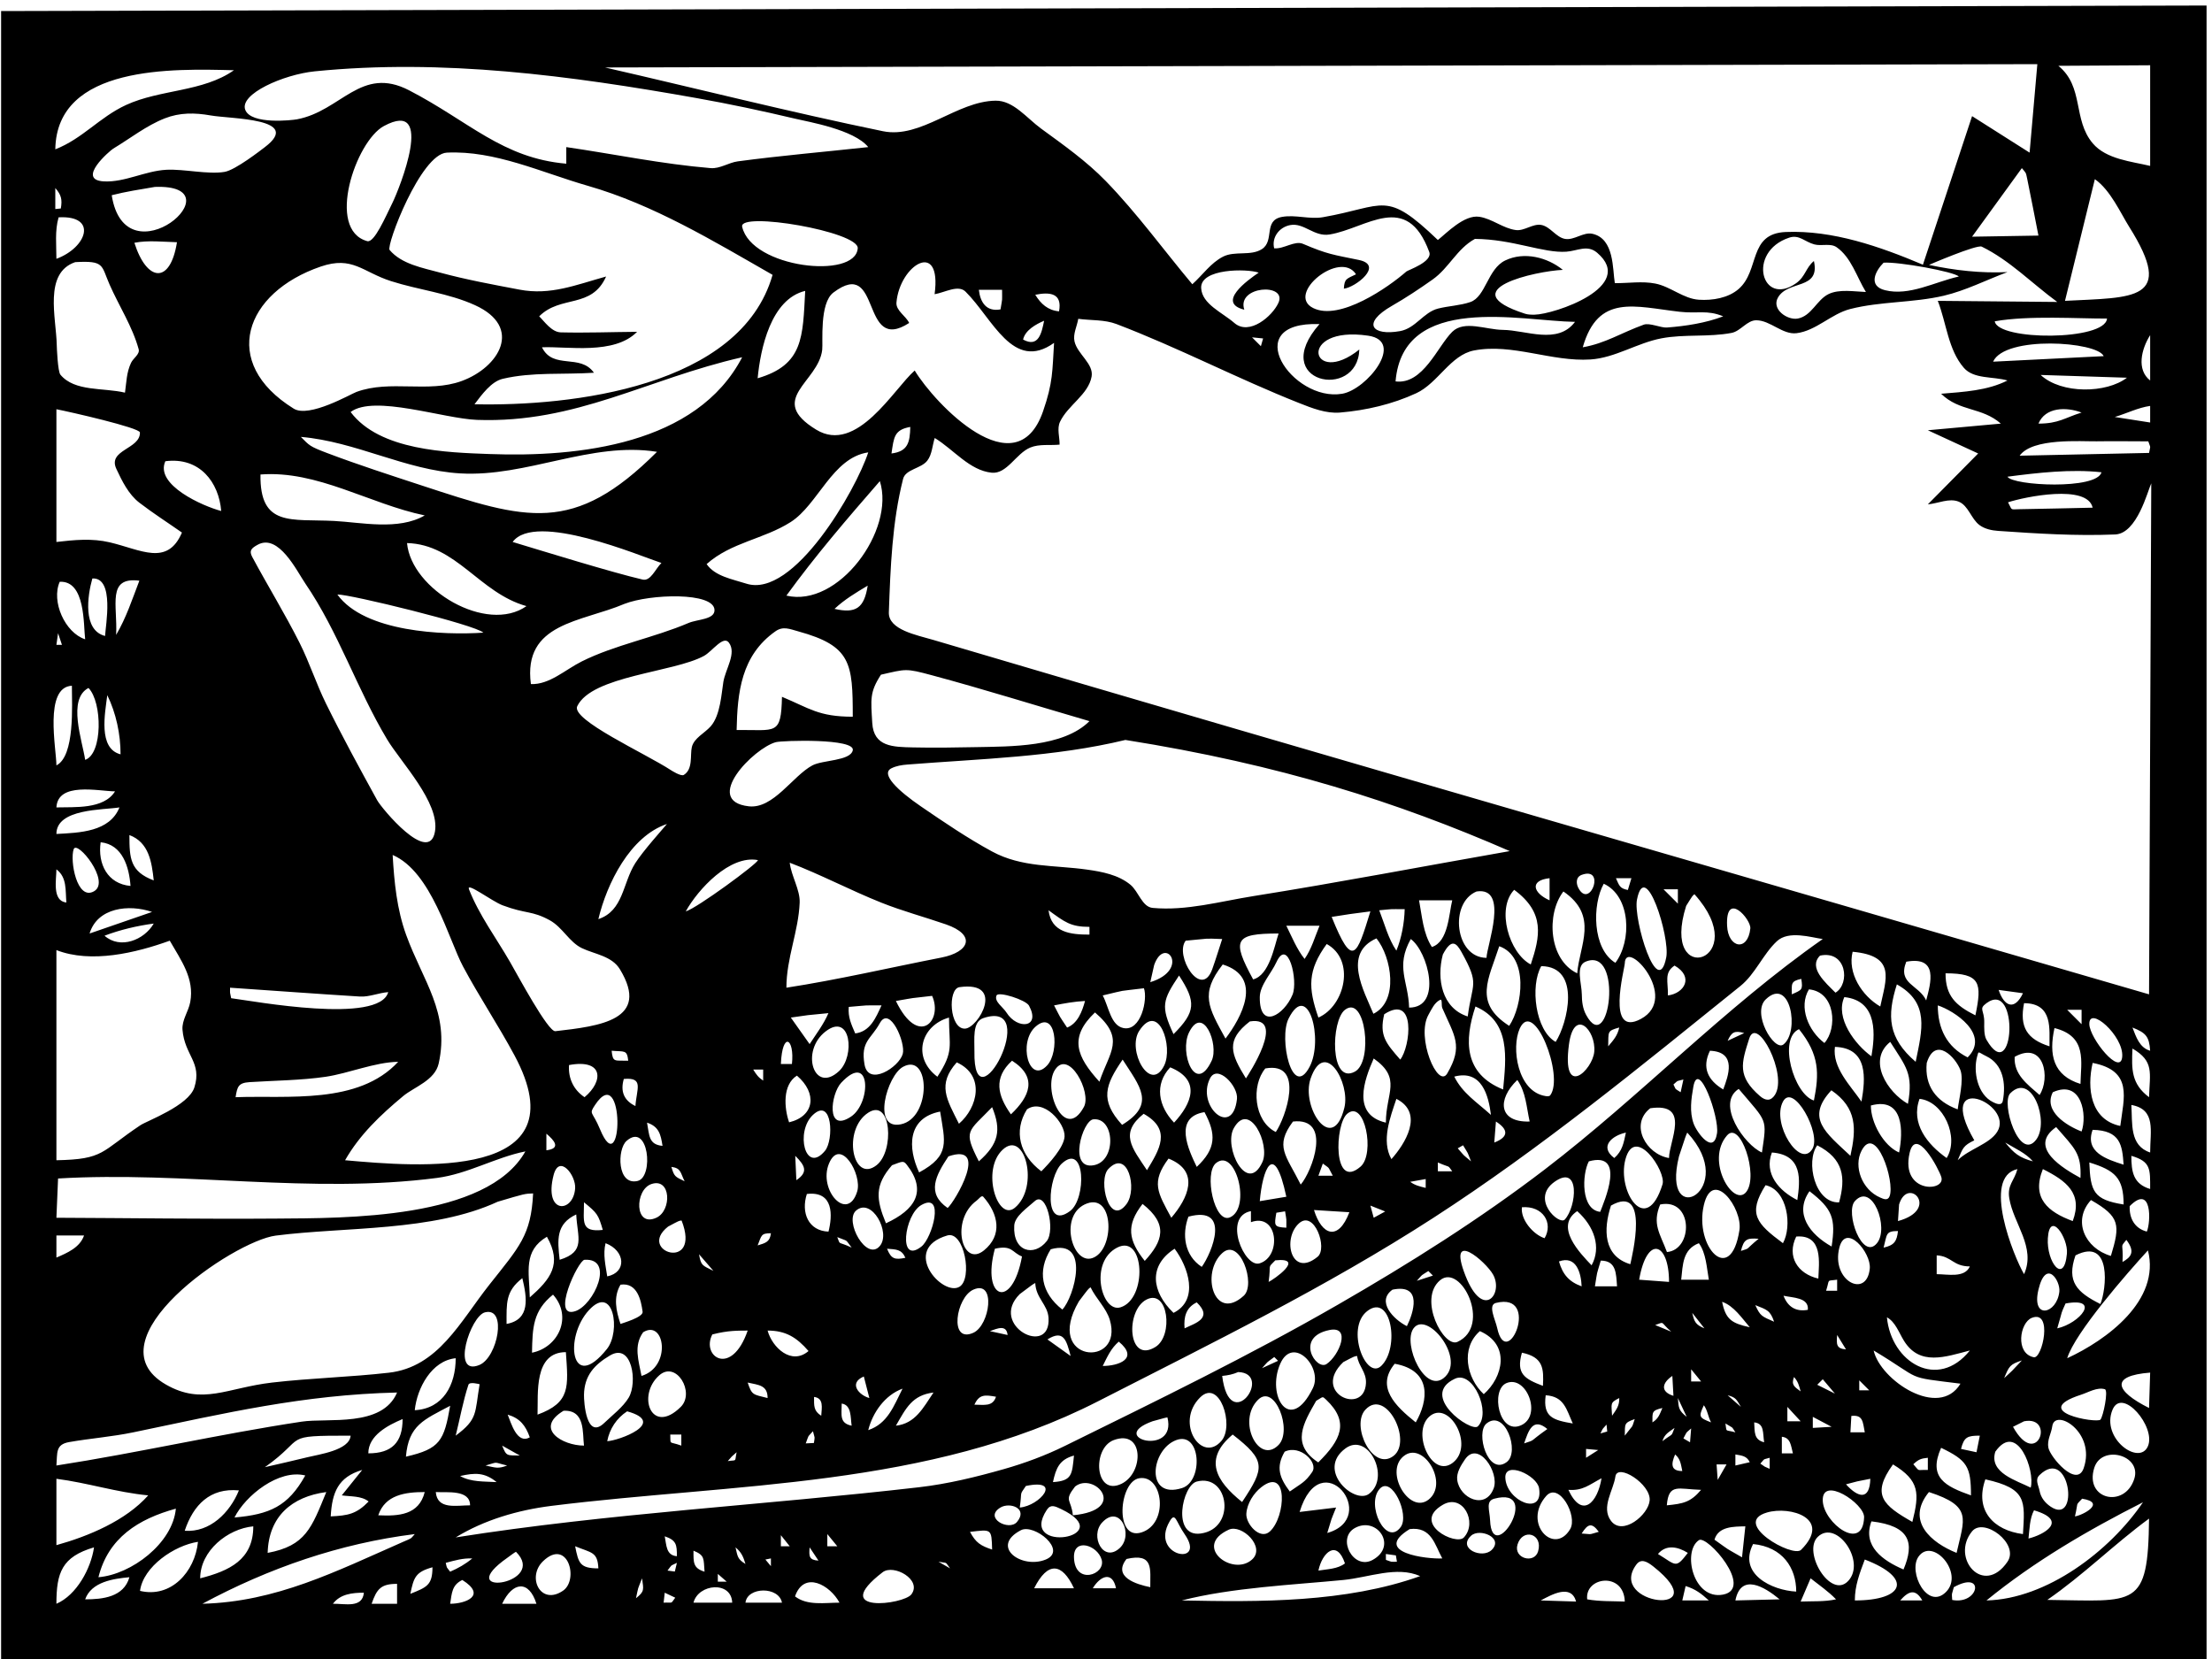 <?xml version="1.0" encoding="UTF-8" standalone="no"?>
<!DOCTYPE svg PUBLIC "-//W3C//DTD SVG 1.1//EN" "http://www.w3.org/Graphics/SVG/1.1/DTD/svg11.dtd">
<!-- Created with Vectornator (http://vectornator.io/) -->
<svg height="100%" stroke-miterlimit="10" style="fill-rule:nonzero;clip-rule:evenodd;stroke-linecap:round;stroke-linejoin:round;" version="1.1" viewBox="0 0 800 600" width="100%" xml:space="preserve" xmlns="http://www.w3.org/2000/svg" xmlns:xlink="http://www.w3.org/1999/xlink">
<defs/>
<clipPath id="ArtboardFrame">
<rect height="600" width="800" x="0" y="0"/>
</clipPath>
<g clip-path="url(#ArtboardFrame)" id="Layer-1">
<path d="M0.4 4C0.4 302.213 0.4 302.213 0.4 600.425C399.217 600.225 399.217 600.225 798.034 600.025C798.034 301.013 798.034 301.013 798.034 2C399.217 3 399.217 3 0.4 4ZM736.831 23.201C735.431 39.202 735.431 39.202 734.031 55.202C723.631 48.602 723.631 48.602 713.23 42.002C704.342 68.868 704.342 68.868 695.453 95.734C679.803 89.123 662.853 83.212 645.877 83.904C632.167 84.462 636.551 97.766 628.802 104.517C625.059 107.778 619.38 108.727 614.426 108.405C608.837 108.041 604.17 103.639 598.675 102.554C593.884 101.609 588.908 102.454 584.025 102.404C583.171 97.44 583.916 86.318 575.924 84.554C572.646 83.83 569.332 86.976 566.024 86.404C562.748 85.837 560.696 81.942 557.424 81.353C554.345 80.8 551.325 83.612 548.223 83.204C543.581 82.592 539.652 79.105 535.023 78.403C529.53 77.571 523.122 84.368 520.022 86.804C500.93 68.529 501.107 74.574 478.47 78.553C473.595 79.41 468.488 77.554 463.62 78.453C456.753 79.722 461.125 87.129 456.319 90.141C452.308 92.656 446.595 90.672 442.369 92.804C437.911 95.053 434.935 99.471 431.218 102.804C420.784 90.362 411.232 77.124 399.917 65.478C392.919 58.275 384.628 52.422 376.516 46.502C371.326 42.714 366.515 36.335 360.09 36.414C346.01 36.588 333.106 50.292 319.314 47.452C285.649 40.52 252.311 32.085 218.809 24.401C477.82 23.801 477.82 23.801 736.831 23.201ZM777.633 23.601C777.633 41.802 777.633 41.802 777.633 60.002C770.986 58.398 761.789 57.638 756.882 51.852C749.568 43.229 753.805 31.42 744.432 23.801C761.032 23.701 761.032 23.701 777.633 23.601ZM84.604 25.401C73.382 33.298 58.005 32.269 45.627 37.952C36.006 42.368 29.866 50.17 20.001 54.002C20.485 23.433 62.858 24.858 84.604 25.401ZM147.956 32.664C130.515 23.639 123.436 40.139 107.405 43.152C105.632 43.485 90.871 45.152 88.716 39.764C86.416 34.014 102.6 26.926 113.805 25.801C160.105 21.151 206.383 27.377 251.811 35.452C263.764 37.576 275.65 40.098 287.462 42.902C292.52 44.103 308.911 46.863 314.013 53.202C298.296 54.919 282.533 56.263 266.861 58.352C263.507 58.8 260.383 61.082 257.011 60.803C239.487 59.348 222.209 55.736 204.809 53.202C204.809 56.202 204.809 56.202 204.809 59.203C181.709 57.206 169.621 43.874 147.956 32.664ZM76.203 41.752C83.561 43.057 109.629 42.712 95.804 53.202C94.421 54.251 85.147 61.502 81.228 62.165C75.237 63.18 66.458 61.066 60.153 61.403C52.488 61.811 45.129 65.987 37.602 65.603C27.363 65.08 39.807 54.438 40.952 53.752C47.135 50.045 52.893 45.44 59.602 42.802C64.97 40.691 70.415 40.725 76.203 41.752ZM142.006 73.203C139.382 78.538 135.36 87.906 132.831 87.216C117.781 83.112 128.662 51.087 138.806 45.602C157.736 35.366 144.277 68.586 142.006 73.203ZM187.908 104.754C178.296 102.929 168.651 101.162 159.207 98.604C152.755 96.856 145.217 95.513 140.906 90.404C139.581 88.834 152.143 55.661 161.607 55.202C179.051 54.357 195.822 62.383 212.609 67.203C236.369 74.024 257.951 87.137 279.412 99.404C267.793 140.069 206.393 146.987 171.607 146.206C174.287 142.673 177.684 137.98 181.808 137.006C192.537 134.47 203.809 135.539 214.809 134.806C209.819 127.746 200.041 133.838 196.008 125.605C205.243 125.192 222.141 128.446 230.41 120.005C221.209 120.072 212.006 120.432 202.809 120.205C199.473 120.123 196.796 116.139 195.008 114.405C202.833 106.581 213.938 111.796 219.209 100.004C208.27 103.027 199.12 106.884 187.908 104.754ZM731.231 60.803C732.785 62.718 732.634 62.103 733.181 64.753C734.587 71.558 735.881 78.387 737.231 85.204C725.231 85.404 725.231 85.404 713.23 85.604C722.231 73.203 722.231 73.203 731.231 60.803ZM757.632 64.803C763.27 68.718 766.981 77.159 770.033 82.004C786.998 108.934 771.592 107.501 746.832 108.805C752.232 86.804 752.232 86.804 757.632 64.803ZM40.402 70.603C45.532 69.289 50.781 68.488 56.002 67.603C86.85 66.425 45.408 102.312 40.402 70.603ZM20.001 68.003C22.171 70.534 22.553 72.09 22.001 75.403C21.001 75.503 21.001 75.503 20.001 75.603C20.001 71.803 20.001 71.803 20.001 68.003ZM20.401 93.604C20.401 88.786 19.793 83.296 21.201 78.603C35.458 77.811 31.48 89.522 20.401 93.604ZM466.62 81.403C471.628 80.464 475.225 85.725 480.87 84.804C494.199 82.627 508.707 68.888 516.909 91.129C518.224 94.695 509.252 97.649 508.622 98.204C502.207 103.847 484.517 116.203 474.92 111.405C464.852 106.371 484.712 90.249 490.421 99.204C487.009 100.863 486.233 100.749 486.021 104.404C490.128 103.983 500.691 95.921 491.433 94.016C482.164 92.11 480.095 91.972 471.245 88.191C468.224 86.9 464.263 90.148 460.82 89.804C459.855 85.947 462.576 82.162 466.62 81.403ZM310.213 89.804C309.41 101.157 271.804 96.956 268.411 82.004C267.133 76.368 310.641 83.746 310.213 89.804ZM566.511 91.029C570.504 90.746 574.071 88.374 577.624 91.404C592.037 103.691 562.007 113.712 555.023 113.805C553.851 113.82 552.639 113.816 551.523 113.455C524.688 104.776 555.629 98.008 565.224 97.604C559.677 93.082 551.268 90.876 544.373 94.204C538.009 97.276 537.344 107.329 531.76 109.242C528 110.531 523.924 110.626 520.072 111.605C514.796 112.945 511.993 118.742 506.321 119.755C496.266 121.551 492.293 116.984 503.421 110.605C508.485 107.702 513.357 104.463 518.122 101.092C524.119 96.849 526.858 90.014 533.423 86.404C547.172 86.509 558.149 91.622 566.511 91.029ZM649.627 102.404C637.149 111.281 631.596 91.114 647.077 85.954C650.731 84.736 652.728 87.49 656.228 88.404C658.828 89.083 662.021 87.87 664.228 89.404C669.527 93.087 671.473 100.092 674.829 105.604C670.752 105.464 665.104 104.448 661.228 106.405C657.004 108.537 655.193 114.236 650.228 115.205C646.506 115.931 640.568 111.893 643.027 107.605C646.7 101.199 658.375 104.964 656.028 94.404C653.11 96.761 652.954 100.038 649.627 102.404ZM64.003 87.604C61.569 102.973 53.094 101.971 48.602 87.804C53.561 86.836 59.004 87.472 64.003 87.604ZM716.73 89.204C726.865 94.159 734.931 102.538 744.031 109.205C722.431 109.005 722.431 109.005 700.83 108.805C703.98 116.888 704.567 126.526 710.28 133.056C713.879 137.168 720.781 136.089 726.031 137.606C718.755 141.299 710.16 141.728 702.03 142.406C708.711 148.937 716.737 147.154 723.631 153.206C710.43 154.407 710.43 154.407 697.23 155.607C706.33 159.807 706.33 159.807 715.43 164.007C706.33 173.207 706.33 173.207 697.23 182.408C700.951 182.083 704.926 180.041 708.392 181.433C711.899 182.84 712.882 187.659 715.918 189.908C717.81 191.31 720.313 191.846 722.663 192.008C736.742 192.98 750.882 193.885 764.982 193.296C772.917 192.964 776.738 177.521 778.033 174.807C777.633 267.211 777.633 267.211 777.233 359.615C630.698 316.897 483.983 274.79 337.627 231.46C331.552 229.661 321.236 227.791 321.464 221.459C322.045 205.294 322.64 188.887 326.614 173.207C327.511 169.666 333.129 169.497 335.364 166.607C337.125 164.331 337.164 161.14 338.064 158.407C344.931 162.59 350.664 170.158 358.665 170.957C364.19 171.509 367.485 163.978 372.616 161.857C375.897 160.5 379.683 161.157 383.216 160.807C383.266 158.057 382.195 155.045 383.366 152.556C386.197 146.54 393.609 142.749 394.792 136.206C395.629 131.573 389.675 128.092 388.616 123.505C387.993 120.806 389.516 118.038 389.967 115.305C394.583 115.938 399.463 115.545 403.817 117.205C426.215 125.746 447.533 136.93 469.82 145.756C474.53 147.621 479.572 149.629 484.621 149.206C494.079 148.414 503.61 146.197 512.222 142.206C520.071 138.569 524.58 128.4 533.073 126.755C546.908 124.076 561.162 130.917 575.224 130.006C584.144 129.427 592.141 124.009 600.925 122.355C609.238 120.79 617.917 121.988 626.227 120.405C629.522 119.778 631.835 115.816 635.189 115.83C640.28 115.852 644.673 121.111 649.727 120.505C656.786 119.659 662.288 113.508 669.178 111.755C680.207 108.948 691.901 109.556 702.98 106.955C710.958 105.081 718.347 101.254 726.031 98.404C716.536 98.872 706.926 97.792 697.63 95.804C697.72 95.768 714.966 88.341 716.73 89.204ZM39.602 102.854C43.048 110.703 47.878 118.041 50.152 126.305C50.649 128.111 48.203 129.512 47.402 131.206C45.752 134.695 45.748 138.129 45.202 142.006C37.341 140.135 27.006 141.729 21.846 135.51C20.875 134.339 20.539 125.513 20.526 124.805C20.343 114.903 15.718 98.746 27.201 94.804C37.895 94.209 36.556 95.918 39.602 102.854ZM708.43 100.004C699.6 101.998 690.511 107.15 681.729 104.954C675.545 103.408 678.185 98.048 681.229 95.004C686.611 94.604 706.76 98.259 708.43 100.004ZM141.431 101.679C151.445 104.883 162.185 106.006 171.757 110.355C189.309 118.329 180.521 132.858 166.957 137.806C154.872 142.214 141.093 137.267 128.93 141.743C126.796 142.529 111.803 151.249 106.229 147.794C79.357 131.137 88.515 105.808 116.005 96.404C127.522 92.464 131.106 98.376 141.431 101.679ZM324.214 109.405C325.39 95.76 340.693 86.386 338.014 106.405C341.707 105.799 346.545 102.845 349.202 105.479C359.038 115.231 366.365 134.605 381.216 124.005C380.574 134.133 380.865 138.318 377.216 148.806C367.438 176.908 338.051 145.989 330.814 134.006C323.302 140.567 309.893 164.357 295.212 155.407C277.152 144.396 295.979 138.302 297.363 126.543C297.696 123.71 296.296 109.66 301.413 105.804C319.047 92.518 310.991 128.357 328.814 116.805C327.652 114.276 323.961 112.34 324.214 109.405ZM462.37 109.505C460.186 114.357 451.824 121.506 446.419 116.805C442.042 112.999 434.727 109.996 434.418 104.204C434.036 97.041 450.998 97.114 455.219 98.604C451.216 101.33 439.838 109.499 450.019 112.005C447.129 103.335 465.626 102.268 462.37 109.505ZM354.015 104.804C358.215 104.804 358.215 104.804 362.415 104.804C362.415 109.582 362.606 107.22 361.853 111.892C356.747 112.838 354.52 109.352 354.015 104.804ZM291.212 105.204C290.314 121.832 290.651 131.942 274.012 136.806C275.032 126.093 278.8 108.183 291.212 105.204ZM383.016 112.605C378.969 112.225 376.458 109.923 374.416 106.605C379.723 105.543 384.257 105.987 383.016 112.605ZM607.476 112.755C614.093 113.509 617.349 111.985 623.226 114.405C616.936 116.833 609.576 117.94 602.876 118.455C600.679 118.624 596.607 116.648 594.463 117.43C586.075 120.489 580.698 124.145 572.424 125.605C577.991 106.143 591.231 110.902 607.476 112.755ZM569.624 116.405C563.331 124.796 551.916 119.387 543.523 119.305C537.419 119.245 529.569 115.719 525.222 120.005C519.908 125.246 514.68 139.188 504.721 137.943C507.414 105.806 550.129 116.141 569.624 116.405ZM762.032 115.205C761.41 123.29 722.52 123.285 721.431 116.205C733.73 114.009 751.722 115.274 762.032 115.205ZM377.616 116.005C376.73 120.437 375.6 125.851 370.016 122.805C370.753 119.434 374.608 117.281 377.616 116.005ZM494.821 121.405C508.354 123.392 494.353 140.878 485.421 142.406C467.349 145.498 447.597 116.186 477.22 117.205C458.539 138.41 491.018 145.088 491.621 126.405C474.071 140.445 468.71 117.572 494.821 121.405ZM777.633 121.205C777.633 129.405 777.633 129.405 777.633 137.606C772.644 133.718 774.416 126.324 777.633 121.205ZM452.819 122.005C453.486 122.072 456.153 122.339 456.819 122.405C456.686 122.872 456.153 124.739 456.019 125.205C455.486 124.672 453.353 122.539 452.819 122.005ZM760.832 128.805C740.831 129.805 740.831 129.805 720.831 130.806C725.094 121.282 758.495 123.482 760.832 128.805ZM172.532 151.856C208.394 153.149 233.94 137.04 268.411 129.205C251.942 160.82 209.195 165.409 177.007 164.207C161.902 163.643 137.326 163.034 126.805 149.006C135.292 142.641 160.398 151.419 172.532 151.856ZM738.031 135.606C753.632 136.106 753.632 136.106 769.233 136.606C761.871 142.294 745.544 142.581 738.031 135.606ZM777.633 146.806C777.633 149.806 777.633 149.806 777.633 152.806C771.233 151.806 771.233 151.806 764.832 150.806C769.076 149.563 773.27 147.417 777.633 146.806ZM20.401 148.006C25.317 148.955 50.557 154.71 50.602 156.407C50.762 162.478 38.818 162.631 42.089 169.595C44.128 173.933 46.462 178.78 50.402 181.808C55.374 185.628 60.669 189.008 65.803 192.608C60.535 204.899 50.982 198.808 39.702 196.146C33.231 194.619 26.914 195.264 20.401 196.008C20.401 172.007 20.401 172.007 20.401 148.006ZM752.832 149.206C746.737 151.082 744.593 153.206 737.231 153.206C739.714 147.249 747.21 147.079 752.832 149.206ZM329.214 154.407C329.095 160.039 328.336 163.267 322.414 164.007C323.286 158.22 323.328 155.437 329.214 154.407ZM152.606 175.607C141.089 171.823 129.541 168.105 118.205 163.807C111.913 161.421 111.938 161.14 108.805 158.007C128.718 159.694 146.636 170.044 166.407 171.207C190.46 172.622 213.793 159.596 237.61 163.407C207.428 193.589 190.34 188.007 152.606 175.607ZM758.232 159.607C764.473 159.512 770.716 159.615 776.958 159.619C777.873 162.313 777.758 160.919 777.233 163.807C753.832 164.307 753.832 164.307 730.431 164.807C735.086 158.289 752.664 159.691 758.232 159.607ZM285.937 188.82C295.893 182.491 301.027 165.496 314.013 163.607C309.621 177.151 287.039 216.561 269.924 211.084C264.841 209.457 258.577 208.411 255.561 204.009C264.442 196.114 276.162 195.035 285.937 188.82ZM80.003 184.808C73.353 183.058 55.914 175.361 59.803 166.807C72.296 165.199 79.173 174.512 80.003 184.808ZM760.032 170.807C758.326 177.212 727.894 175.668 726.031 172.407C736.92 170.975 749.065 169.589 760.032 170.807ZM153.607 186.408C144.104 191.951 130.518 188.901 120.805 188.408C105.285 187.62 93.919 190.683 94.204 171.607C114.816 170.022 133.606 182.262 153.607 186.408ZM318.213 174.007C323.821 191.766 303.192 219.881 284.412 215.409C294.962 200.87 306.414 187.57 318.213 174.007ZM756.832 183.608C748.048 183.791 739.266 184.027 730.481 184.158C726.75 184.214 727.913 184.715 726.229 181.666C732.29 179.673 754.923 175.015 756.832 183.608ZM239.21 203.609C237.033 205.706 235.354 210.294 232.41 209.609C221.254 207.014 196.446 199.339 185.408 196.008C193.506 184.941 231.525 201.078 239.21 203.609ZM110.405 211.009C122.46 228.645 129.044 249.118 140.006 267.411C144.932 275.632 159.125 290.307 157.307 300.763C155.172 313.037 137.994 292.305 136.406 289.412C130.056 277.85 123.725 266.268 117.892 254.436C114.368 247.287 111.936 239.63 108.355 232.51C103.043 221.952 96.83 211.872 91.241 201.459C90.015 199.173 90.852 198.301 93.204 197.008C100.771 192.848 107.365 206.562 110.405 211.009ZM147.206 196.408C165.101 196.889 173.353 214.456 190.408 219.209C176.015 229.347 148.734 213.212 147.206 196.408ZM38.002 230.01C29.818 227.92 31.639 215.436 33.401 209.209C41.543 208.765 38.134 226.435 38.002 230.01ZM30.801 231.21C23.513 228.837 18.441 217.519 21.601 210.409C31.006 209.921 30.149 226.175 30.801 231.21ZM50.402 210.009C47.852 216.666 45.637 223.458 42.002 229.61C42.566 218.796 38.547 208.527 50.402 210.009ZM313.813 211.809C312.544 219.932 309.555 221.969 301.813 220.209C305.48 216.772 309.508 214.392 313.813 211.809ZM258.411 220.609C258.508 224.111 252.232 223.933 249.011 225.31C236.552 230.632 222.382 233.23 210.409 239.21C204.401 242.21 198.718 247.667 192.008 247.41C189.044 225.183 210.267 225.027 225.81 218.409C235.091 214.775 258.229 214.054 258.411 220.609ZM174.807 228.81C160.443 229.767 131.847 228.678 122.005 215.009C126.286 214.828 172.142 226.045 174.807 228.81ZM280.462 228.31C283.224 226.369 285.566 227.48 288.762 228.36C307.866 233.62 308.413 239.872 308.413 259.211C296.063 259.211 292.78 256.164 282.812 252.011C282.483 266.158 280.728 263.883 266.411 264.011C266.693 250.453 268.049 237.032 280.462 228.31ZM21.001 229.01C21.701 231.11 21.701 231.11 22.401 233.21C21.401 233.21 21.401 233.21 20.401 233.21C20.701 231.11 20.701 231.11 21.001 229.01ZM263.611 232.41C266.466 236.244 262.404 241.896 261.611 246.61C260.938 250.614 260.585 258.709 257.011 262.711C254.763 265.228 250.979 266.925 250.211 270.211C249.533 273.111 250.714 278.151 247.31 280.262C246.289 280.895 242.776 278.62 242.61 278.512C233.368 272.473 206.406 260.292 208.771 255.398C214.102 244.37 243.686 243.199 254.611 237.21C257.592 235.576 261.58 229.683 263.611 232.41ZM337.014 244.21C356.126 249.347 375.016 255.277 394.017 260.811C384.518 270.309 365.323 269.956 352.915 270.211C345.366 270.367 337.813 270.476 330.264 270.311C323.023 270.153 315.969 270.153 315.463 261.461C314.963 252.865 314.482 250.367 318.613 244.01C327.732 241.938 327.466 241.644 337.014 244.21ZM26.001 248.01C26.001 254.992 27.131 273.401 20.401 276.812C20.401 270.941 15.817 248.489 26.001 248.01ZM30.801 274.812C29.78 267.851 24.299 252.864 32.001 248.811C37.052 253.973 37.162 272.642 30.801 274.812ZM43.602 272.812C35.402 270.724 37.989 257.911 38.802 251.411C41.987 257.934 43.602 265.539 43.602 272.812ZM546.023 307.813C515.138 313.234 484.336 319.149 453.369 324.076C441.278 326 429.081 329.485 416.89 328.36C413.024 328.003 411.814 322.432 408.817 319.964C404.461 316.376 398.564 315.272 393.217 314.513C381.207 312.809 369.592 313.832 358.715 307.913C349.804 303.064 341.386 297.343 333.014 291.612C324.957 286.097 318.323 279.921 322.367 277.877C324.124 276.988 326.151 276.667 328.114 276.512C354.499 274.423 381.29 273.83 407.017 267.611C463.109 276.516 505.358 290.102 546.023 307.813ZM308.413 271.411C307.423 275.238 297.522 274.829 293.812 276.812C286.668 280.63 279.7 292.621 270.811 291.612C253.884 289.691 272.563 270.563 280.612 268.411C282.849 267.813 309.566 266.954 308.413 271.411ZM41.602 286.212C37.496 292.782 26.903 291.809 20.401 292.012C20.902 282.716 35.486 286.115 41.602 286.212ZM43.202 292.012C39.662 300.862 28.835 301.169 20.401 301.613C20.401 292.379 37.376 292.967 43.202 292.012ZM241.21 298.013C239.682 299.843 232.566 307.753 229.76 312.163C225.136 319.429 225.516 329.379 216.409 332.414C219.453 319.587 227.887 302.454 241.21 298.013ZM46.802 302.013C53.842 304.653 54.886 311.723 55.602 318.413C47.07 315.214 46.802 310.439 46.802 302.013ZM47.202 320.414C38.871 319.656 35.281 312.457 36.401 304.613C44.329 305.406 46.717 313.629 47.202 320.414ZM34.051 322.314C27.813 325.971 25.207 311.201 26.651 307.113C27.864 303.681 40.11 318.761 34.051 322.314ZM145.806 396.417C149.785 393.107 157.294 390.768 158.657 384.616C162.74 366.181 152.937 354.774 146.906 338.164C143.525 328.852 142.567 319.03 142.006 309.213C156.056 315.235 162.265 339.817 167.47 349.552C173.301 360.46 180.205 370.77 186.058 381.666C210.588 427.329 150.754 421.921 124.805 419.618C130.03 410.419 137.683 403.175 145.806 396.417ZM274.112 311.063C274.186 312.206 251.913 328.569 248.01 329.614C252.455 321.614 263.932 309.154 274.112 311.063ZM289.212 326.414C289.394 321.844 286.176 316.811 285.612 312.013C296.879 316.299 307.567 321.998 318.763 326.464C326.391 329.506 334.354 331.63 342.114 334.314C353.057 338.099 350.745 344.303 340.464 346.315C321.839 349.959 303.059 354.346 284.412 357.215C284.412 346.486 288.796 336.903 289.212 326.414ZM20.401 314.413C24.246 317.297 23.634 321.877 24.001 326.414C18.75 325.83 20.401 318.078 20.401 314.413ZM571.224 321.814C569.787 319.65 569.897 317.195 572.024 316.413C580.59 313.265 575.39 328.085 571.224 321.814ZM560.424 317.613C560.424 321.614 560.424 321.614 560.424 325.614C554.407 322.955 553.107 318.384 560.424 317.613ZM584.425 317.613C587.225 317.613 587.225 317.613 590.025 317.613C589.381 319.745 589.381 319.745 588.737 321.876C585.764 321.309 585.648 320.305 584.425 317.613ZM580.025 319.614C589.837 324.142 590.205 340.331 584.225 348.215C575.849 343.189 575.797 327.128 580.025 319.614ZM553.623 348.815C545.797 344.715 541.042 328.694 547.623 321.814C558.905 330.125 556.986 338.727 553.623 348.815ZM169.607 321.614C168.492 318.766 177.926 325.975 181.758 327.414C190.329 330.634 192.268 329.24 198.808 332.814C203.459 335.356 205.848 340.71 210.459 342.915C215.071 345.119 221.276 345.724 224.209 350.565C235.341 368.937 216.928 371.104 200.843 372.944C198.223 373.243 187.289 352.801 184.408 347.815C179.39 339.129 173.266 330.953 169.607 321.614ZM537.623 346.415C526.238 346.415 524.006 326.567 534.023 322.414C545.976 320.625 537.623 342.254 537.623 346.415ZM570.424 352.015C560.106 347.128 559.149 330.571 565.424 322.414C578.32 331.218 571.206 341.851 570.424 352.015ZM602.626 346.215C599.554 362.051 590.65 332.454 592.025 325.414C595.031 310.017 604.033 338.955 602.626 346.215ZM601.625 321.614C602.492 321.614 605.959 321.614 606.826 321.614C606.826 322.48 606.826 325.947 606.826 326.814C605.959 325.947 602.492 322.48 601.625 321.614ZM612.826 323.414C634.559 347.561 600.17 358.012 609.826 327.614C612.151 323.889 612.151 323.889 612.826 323.414ZM513.222 325.614C519.222 325.614 519.222 325.614 525.222 325.614C524.031 330.318 523.842 340.623 517.864 342.492C514.673 337.615 514.283 331.187 513.222 325.614ZM55.002 329.814C43.702 333.714 43.702 333.714 32.401 337.614C35.218 328.224 46.637 326.938 55.002 329.814ZM508.022 328.814C507.903 333.781 506.909 339.213 505.021 343.815C502.059 339.435 500.749 334.138 498.821 329.214C504.815 328.669 501.749 328.814 508.022 328.814ZM633.027 335.814C632.118 344.3 624.993 342.906 624.626 334.814C624.04 321.865 633.38 332.516 633.027 335.814ZM379.216 329.214C385.11 333.477 387.15 335.214 394.017 335.214C394.017 336.614 394.017 336.614 394.017 338.014C387.194 338.014 380.227 337.3 379.216 329.214ZM495.621 329.614C490.679 345.674 489.201 350.472 481.62 331.614C490.545 330.22 485.88 330.896 495.621 329.614ZM55.602 334.014C52.151 339.997 43.449 343.435 37.802 338.414C43.486 336.249 49.582 334.828 55.602 334.014ZM465.22 334.814C471.22 334.814 471.22 334.814 477.22 334.814C475.541 338.867 474.335 343.221 471.82 346.815C469.001 343.291 467.22 338.815 465.22 334.814ZM462.42 337.614C460.892 342.198 459.105 352.696 453.219 354.215C445.396 339.873 446.409 337.614 462.42 337.614ZM199.408 544.623C265.625 536.337 335.771 538.158 397.067 506.821C438.104 485.842 479.666 465.49 518.372 440.469C557.327 415.287 593.298 385.707 629.427 356.615C634.852 352.246 637.548 345.182 642.627 340.414C646.895 336.408 654.99 339.044 659.228 339.614C623.569 364.551 593.285 396.481 558.724 422.918C535.073 441.009 509.759 456.942 483.958 471.807C451.828 490.319 418.422 506.544 385.154 522.922C378.086 526.401 370.643 529.172 363.065 531.322C353.03 534.17 342.826 536.674 332.464 537.873C276.624 544.333 220.331 547.257 164.807 556.024C175.157 549.672 187.359 546.131 199.408 544.623ZM442.019 339.614C440.819 343.256 439.72 346.933 438.419 350.54C434.432 361.586 424.673 345.52 428.818 340.214C438.286 339.375 434.853 339.358 442.019 339.614ZM497.817 339.381C503.295 346.19 505.982 362.086 496.709 366.653C493.293 358.353 485.475 344.826 497.817 339.381ZM68.803 362.415C68.174 365.819 65.722 368.965 66.003 372.416C66.761 381.729 73.151 384.246 70.303 393.267C68.211 399.892 53.195 405.334 50.752 406.967C36.371 416.584 37.737 419.286 20.401 419.618C20.401 381.616 20.401 381.616 20.401 343.615C32.927 348.498 49.094 344.659 61.403 340.214C65.46 347.315 70.382 353.865 68.803 362.415ZM510.222 339.614C516.46 344.151 521.786 364.415 509.622 364.415C509.348 354.822 504.606 349.722 510.222 339.614ZM528.622 344.415C535.214 356.312 532.453 355.179 530.822 367.616C521.508 364.662 519.482 354.068 521.822 345.215C524.982 339.189 526.745 341.025 528.622 344.415ZM545.823 371.016C532.805 362.67 538.375 354.142 542.223 342.214C552.949 346.028 550.694 363.8 545.823 371.016ZM479.82 341.414C490.254 347.105 486.494 363.759 476.82 368.016C473.046 357.231 472.899 350.931 479.82 341.414ZM416.018 355.215C416.718 352.115 416.718 352.115 417.418 349.015C421.267 338.062 430.739 350.685 416.018 355.215ZM680.029 364.015C673.363 360.149 668.11 351.89 670.028 344.215C685.891 345.685 682.121 354.079 680.029 364.015ZM663.828 359.015C660.199 355.386 653.893 349.949 658.228 345.615C667.805 343.551 669.248 355.763 663.828 359.015ZM467.47 359.715C464.488 367.005 455.488 372.788 455.619 360.615C455.666 356.284 459.766 352.061 461.62 348.015C465.834 338.818 469.558 354.61 467.47 359.715ZM593.438 368.516C580.721 375.348 587.579 350.412 587.625 348.415C587.841 339.022 607.79 360.804 593.438 368.516ZM443.219 375.616C437.035 364.34 433.898 359.458 442.219 348.815C457.052 353.427 448.908 368.142 443.219 375.616ZM562.624 376.816C555.265 372.728 553.33 356.531 557.424 349.415C572.065 349.596 566.862 370.307 562.624 376.816ZM573.624 367.016C572.404 364.755 572.106 362.198 572.087 359.665C572.056 355.676 569.754 349.355 573.424 347.815C587.232 342.021 582.152 382.811 573.624 367.016ZM696.629 361.815C693.972 356.117 686.196 355.898 689.429 347.815C701.116 345.698 698.322 355.468 696.629 361.815ZM603.226 360.015C603.322 354.912 601.759 351.793 605.626 349.215C612.75 353.298 609.155 359.274 603.226 360.015ZM714.43 367.216C707.195 363.598 703.63 360.12 703.63 352.015C716.291 352.015 716.874 355.499 714.43 367.216ZM426.418 352.815C432.614 362.347 432.523 365.911 424.418 374.016C419.699 363.851 420.46 361.752 426.418 352.815ZM651.465 354.027C652.069 358.045 651.729 357.974 648.027 359.615C648.027 355.883 647.52 354.851 651.465 354.027ZM659.828 377.216C654.048 372.881 650.374 364.237 654.228 357.815C663.886 358.737 664.548 371.972 659.828 377.216ZM686.029 356.015C697.946 362.706 695.193 372.39 692.829 384.016C682.828 375.444 682.381 367.48 686.029 356.015ZM349.015 372.016C343.343 372.246 342.678 357.621 347.015 357.015C363.76 354.676 353.848 371.82 349.015 372.016ZM413.718 357.415C415.159 361.379 412.649 373.158 406.255 371.803C401.709 370.841 401.002 364.115 398.817 360.015C408.265 357.792 403.306 358.7 413.718 357.415ZM83.204 357.215C98.871 358.282 114.532 359.444 130.206 360.415C133.473 360.618 137.046 359.055 140.406 358.815C137.17 370.544 91.806 362.07 83.603 361.015C83.086 358.427 83.204 359.695 83.204 357.215ZM722.831 358.015C727.231 358.615 727.231 358.615 731.631 359.215C728.583 365.625 724.835 364.027 722.831 358.015ZM644.977 377.766C641.633 380.32 633.392 366.392 638.627 361.415C647.535 352.948 650.986 373.177 644.977 377.766ZM676.829 382.016C670.979 377.838 663.589 368.182 667.028 360.615C679.575 361.937 678.005 375.012 676.829 382.016ZM337.114 360.165C341.127 369.05 332.201 378.976 324.014 362.015C332.228 360.599 327.865 361.242 337.114 360.165ZM360.415 360.015C361.111 358.45 371.031 361.628 372.153 363.703C376.529 371.792 367.942 372.472 364.015 366.216C362.745 364.191 359.445 362.199 360.415 360.015ZM741.231 378.416C733.072 375.831 730.31 371.422 732.031 362.815C742.732 362.84 741.082 372.574 741.231 378.416ZM718.418 376.003C717.516 374.437 717.603 371.511 717.63 369.816C717.705 365.191 715.461 364.994 718.43 362.815C730.452 353.992 728.519 393.538 718.418 376.003ZM520.822 361.615C521.737 361.167 521.215 363.631 521.622 364.565C526.048 374.721 529.27 378.204 523.422 388.216C520.041 394.005 512.037 375.15 516.622 367.016C517.742 365.029 518.774 362.619 520.822 361.615ZM392.417 362.015C391.395 365.762 389.783 370.123 385.929 371.641C382.548 366.495 384.124 369.167 381.216 363.615C385.017 362.855 388.545 362.219 392.417 362.015ZM506.421 383.216C501.223 377.267 498.786 374.524 500.621 366.816C512.271 359.267 510.111 378.542 506.421 383.216ZM318.813 363.615C316.781 368.031 314.736 373.078 309.301 373.753C307.849 370.367 306.642 367.853 306.963 364.165C315.341 363.473 311.389 363.615 318.813 363.615ZM473.633 385.829C467.275 397.868 462.468 375.499 466.02 368.416C473.113 354.267 478.787 376.068 473.633 385.829ZM490.021 387.566C480.885 392.486 481.357 369.102 486.421 365.215C493.831 359.528 496.712 383.963 490.021 387.566ZM700.83 363.615C706.76 365.536 719.93 374.117 711.63 382.416C704.001 378.602 700.83 371.907 700.83 363.615ZM533.623 364.015C546.443 369.51 544.681 382.699 543.623 394.017C529.427 388.338 529.521 376.319 533.623 364.015ZM747.632 365.215C748.498 365.215 751.965 365.215 752.832 365.215C752.832 366.082 752.832 369.549 752.832 370.416C751.965 369.549 748.498 366.082 747.632 365.215ZM396.017 366.165C407.221 375.769 401.232 380.371 397.617 391.217C389.349 382.122 386.49 375.216 396.017 366.165ZM299.613 366.416C297.904 370.435 295.184 373.948 292.812 377.616C289.412 372.816 289.412 372.816 286.012 368.016C294.266 366.836 289.736 367.403 299.613 366.416ZM767.532 382.141C766.984 389.451 755.785 375.604 755.632 370.416C755.428 363.485 768.095 374.641 767.532 382.141ZM352.415 380.216C352.491 375.984 351.545 369.584 355.615 368.216C377.152 360.975 351.899 408.953 352.415 380.216ZM560.674 396.117C560.34 396.566 559.576 396.501 559.024 396.417C548.776 394.864 546.524 378.886 549.623 372.016C554.702 360.758 565.81 389.199 560.674 396.117ZM343.215 368.016C343.215 378.372 345.146 380.08 339.014 389.416C329.785 382.495 333 370.934 343.215 368.016ZM450.607 390.017C445.117 381.106 443.164 376.241 452.019 369.416C465.607 367.304 451.322 388.935 450.607 390.017ZM326.489 381.179C325.113 385.994 314.063 393.088 312.663 384.966C311.215 376.567 314.99 375.89 318.213 370.016C321.792 363.494 327.628 377.192 326.489 381.179ZM421.018 385.416C415.946 395.561 407.497 379.751 412.017 372.816C419.072 361.992 424.422 378.608 421.018 385.416ZM438.219 383.616C432.296 396.247 426.479 380.641 430.018 373.416C435.058 363.126 440.949 377.794 438.219 383.616ZM378.716 385.316C372.12 392.453 368.048 376.823 374.616 371.216C381.989 364.92 383.294 380.364 378.716 385.316ZM576.587 380.366C576.009 386.976 564.791 397.724 567.424 377.816C569.228 364.178 577.272 372.542 576.587 380.366ZM752.432 392.017C742.545 388.975 740.912 381.47 743.031 371.816C754.963 374.788 752.601 383.986 752.432 392.017ZM303.463 387.366C294.389 395.824 289.335 380.142 298.613 373.016C307.715 366.024 309.324 381.903 303.463 387.366ZM585.625 371.616C584.973 374.586 583.598 376.084 581.625 378.416C581.782 373.117 581.095 372.851 585.625 371.616ZM656.028 398.017C648.771 395.771 642.97 375.648 650.628 372.216C658.109 381.502 657.955 388.379 656.028 398.017ZM771.233 371.616C776.051 373.543 777.285 374.8 777.633 380.016C773.815 378.963 772.531 374.991 771.233 371.616ZM630.827 373.616C627.827 375.016 627.827 375.016 624.826 376.416C626.269 373.171 627.368 372.673 630.827 373.616ZM641.927 395.979C640.403 398.347 638.477 398.107 636.527 396.417C628.225 389.222 629.777 384.556 632.627 375.616C635.378 366.987 646.666 388.617 641.927 395.979ZM286.412 384.816C284.412 384.816 284.412 384.816 282.412 384.816C282.935 372.779 287.422 375.476 286.412 384.816ZM673.228 398.417C669.271 392.646 662.609 386.154 663.628 378.616C675.755 379.011 674.681 390.134 673.228 398.417ZM683.629 376.816C689.399 385.915 691.991 388.233 690.029 399.217C682.654 395.05 675.214 383.548 683.629 376.816ZM623.226 394.017C617.713 390.709 615.415 386.196 618.426 380.016C628.375 380.42 625.009 389.25 623.226 394.017ZM709.018 387.029C710.326 390.592 708.434 397.785 708.03 401.217C700.145 398.35 696.005 392.665 696.829 384.416C699.939 374.504 707.354 382.502 709.018 387.029ZM737.631 396.017C733.136 392.071 728.286 388.631 728.631 382.216C739.388 376.23 741.614 390.042 737.631 396.017ZM771.233 379.216C779.142 383.846 777.511 387.909 777.233 396.817C770.805 391.996 770.889 386.771 771.233 379.216ZM221.209 380.016C225.875 380.44 226.755 379.521 227.21 383.616C222.267 383.466 221.643 384.356 221.209 380.016ZM718.43 382.016C724.469 384.949 725.536 391.85 724.356 398.117C723.965 400.193 721.706 399.042 720.831 398.617C715.111 395.839 713.622 387.471 715.03 382.216C715.666 379.845 715.23 380.462 718.43 382.016ZM496.821 382.816C507.107 390.071 501.221 395.191 501.221 406.017C488.796 403.118 493.403 390.584 496.821 382.816ZM346.815 406.417C342.364 397.515 338.897 392.283 346.015 384.216C356.444 388.969 353.589 400.61 346.815 406.417ZM406.017 383.216C412.153 392.858 418.208 399.308 405.817 406.817C397.623 397.804 399.75 392.376 406.017 383.216ZM486.221 400.567C482.013 417.924 470.37 400.42 474.02 390.017C479.142 375.416 488.376 391.678 486.221 400.567ZM90.254 391.367C98.858 390.81 109.067 390.722 117.792 389.429C126.117 388.195 135.51 384.16 144.006 384.016C129.616 399.592 104.093 396.105 85.204 396.817C85.817 393.027 86.16 391.632 90.254 391.367ZM211.409 396.817C207.416 394.155 205.457 389.943 205.796 385.191C218.343 382.868 218.344 391.037 211.409 396.817ZM366.015 383.616C375.335 389.547 372.49 396.525 365.615 403.017C360.777 396.2 359.191 389.847 366.015 383.616ZM756.832 384.416C771.541 387.263 768.103 397.054 766.832 407.217C756.003 404.937 754.715 393.59 756.832 384.416ZM325.814 406.617C315.164 408.802 320.826 388.927 326.614 385.816C336.529 380.488 336.882 404.347 325.814 406.617ZM392.017 400.317C385.05 413.254 376.843 393.911 381.616 386.816C386.586 379.43 394.859 395.039 392.017 400.317ZM424.618 406.017C418.951 400.08 417.414 392.207 423.218 386.016C434.615 390.666 430.925 399.205 424.618 406.017ZM461.407 409.405C453.445 405.455 452.475 392.561 457.619 386.416C472.156 383.814 464.881 404.401 461.407 409.405ZM539.223 403.217C534.027 398.521 528.944 395.391 525.958 389.366C535.982 386.711 538.364 396.35 539.223 403.217ZM272.412 386.816C274.212 386.816 274.212 386.816 276.012 386.816C276.012 388.816 276.012 388.816 276.012 390.817C274.203 389.611 273.554 388.644 272.412 386.816ZM307.813 403.817C298.567 410.027 300.492 395.598 304.213 391.617C315.059 380.011 315.151 398.888 307.813 403.817ZM229.81 400.017C225.579 397.974 224.327 394.647 225.61 390.217C233.002 389.547 230.213 393.828 229.81 400.017ZM285.387 405.905C283.591 400.707 282.953 392.328 288.212 389.016C295.613 395.318 294.658 403.673 285.387 405.905ZM447.369 397.467C445.762 411.773 432.561 399.976 437.619 390.017C440.296 384.744 447.894 392.794 447.369 397.467ZM620.976 409.917C619.733 417.876 613.658 409.54 612.526 406.38C610.974 402.047 611.646 397.419 612.426 393.017C614.244 382.756 621.894 404.044 620.976 409.917ZM548.759 390.588C551.87 395.017 552.042 400.267 553.223 405.617C541.89 405.986 541.445 397.576 548.759 390.588ZM608.826 390.417C608.326 392.717 608.326 392.717 607.826 395.017C605.529 393.486 606.348 394.462 605.226 392.217C607.203 390.522 606.033 391.178 608.826 390.417ZM752.832 409.217C747.443 407.145 738.912 401.883 742.431 395.017C753.038 390.235 754.884 403.574 752.832 409.217ZM637.227 416.818C630.91 414.111 620.448 399.149 628.827 393.817C639.272 406.147 639.059 404.255 637.227 416.818ZM736.381 412.217C730.297 420.151 723.591 398.902 727.031 395.417C734.844 387.498 741.346 405.744 736.381 412.217ZM662.341 394.317C671.671 400.728 671.389 408.265 669.228 418.018C660.27 409.592 652.933 404.427 662.341 394.317ZM655.478 415.518C651.063 422.91 640.602 406.418 644.827 398.417C648.536 391.393 658.819 409.922 655.478 415.518ZM722.331 409.317C719.533 413.794 712.082 415.566 708.03 419.618C709.904 415.208 709.965 414.364 714.03 412.417C699.322 386.838 728.681 399.157 722.331 409.317ZM704.03 418.818C697.045 413.873 690.959 406.356 694.229 397.417C702.872 398.295 708.718 411.317 704.03 418.818ZM503.221 419.218C499.509 412.536 502.773 404.163 505.021 397.417C515.268 402.614 508.018 413.866 503.221 419.218ZM686.829 416.818C681.19 414.387 676.588 405.975 676.629 399.817C688.637 396.559 688.306 409.434 686.829 416.818ZM217.009 408.417C214.231 401.698 212.859 403.162 215.209 399.617C226.068 383.235 225.315 428.505 217.009 408.417ZM385.016 411.017C384.809 414.994 379.287 420.946 376.616 423.618C368.776 417.738 366.465 409.111 371.416 401.217C377.416 397.062 385.267 406.209 385.016 411.017ZM603.626 418.818C595.306 417.469 589.267 406.709 596.825 400.817C611.667 398.614 603.626 412.7 603.626 418.818ZM770.833 399.617C779.863 401.259 777.633 409.032 777.633 416.818C770.108 414.309 771.267 406.346 770.833 399.617ZM358.815 400.417C362.252 408.819 361.125 413.745 354.015 420.018C348.212 408.638 350.125 409.485 358.815 400.417ZM317.013 421.418C308.393 428.132 304.521 408.579 314.013 402.417C322.389 396.979 323.554 416.324 317.013 421.418ZM414.818 423.218C409.346 415.01 404.796 409.874 413.618 402.817C423.986 408.63 419.223 415.876 414.818 423.218ZM298.363 416.218C291.196 424.818 287.561 409.234 294.012 403.217C301.052 396.652 301.633 412.293 298.363 416.218ZM340.014 402.017C341.738 412.936 343.818 417.878 332.414 424.018C328.313 415.304 328.006 404.36 340.014 402.017ZM435.618 402.217C439.895 410.159 439.855 415.421 432.818 422.018C429.947 416.07 424.174 404.063 435.618 402.217ZM492.071 421.918C481.943 430.716 482.744 406.608 487.221 402.817C493.587 397.426 497.409 417.281 492.071 421.918ZM470.42 428.418C465.062 417.702 460.898 414.644 467.62 405.617C482.014 404.017 474.469 423.79 470.42 428.418ZM456.569 420.268C451.049 432.366 442.385 414.82 446.219 408.017C451.915 397.912 459.439 413.98 456.569 420.268ZM395.617 421.418C386.161 423.213 391.529 405.202 395.417 404.817C403.201 404.047 403.875 419.85 395.617 421.418ZM541.023 405.617C545.539 408.491 545.721 411.18 540.423 413.217C540.723 409.417 540.723 409.417 541.023 405.617ZM234.01 406.017C238.288 407.443 238.96 410.19 239.61 414.418C234.511 413.96 234.868 410.521 234.01 406.017ZM752.432 426.018C746.346 422.698 733.146 414.957 743.631 407.617C750.387 415.408 752.805 417.055 752.432 426.018ZM768.033 421.218C761.745 419.232 753.907 416.661 756.832 408.617C766.934 408.845 767.536 414.194 768.033 421.218ZM631.677 430.918C627.157 437.2 616.514 419.86 624.626 410.617C629.38 405.201 636.037 424.858 631.677 430.918ZM588.025 409.617C587.233 413.381 586.756 416.253 583.825 418.818C578.254 414.64 583.094 410.674 588.025 409.617ZM610.226 409.617C629.445 430.315 600.464 445.703 607.226 418.218C609.701 410.692 609.701 410.692 610.226 409.617ZM197.608 410.017C200.481 412.434 203.019 415.362 197.608 416.018C197.608 413.017 197.608 413.017 197.608 410.017ZM230.61 427.106C223.134 428.881 223.167 415.623 226.61 412.617C234.589 405.651 236.546 425.696 230.61 427.106ZM665.128 434.856C656.345 435.189 652.964 420.106 657.228 414.218C666.817 419.114 667.586 425.947 665.128 434.856ZM367.016 436.818C360.795 441.942 354.761 423.141 362.615 415.818C370.734 408.248 375.991 429.427 367.016 436.818ZM702.105 425.693C703.814 431.135 687.286 431.718 690.629 417.018C692.892 407.068 701.118 422.551 702.105 425.693ZM725.231 413.217C728.67 415.32 732.599 416.965 735.231 420.018C730.396 418.724 728.33 417.091 725.231 413.217ZM601.275 428.318C595.358 447.371 584.837 430.878 587.825 419.418C591.201 406.468 602.712 423.693 601.275 428.318ZM683.391 432.656C682.719 434.395 681.119 433.593 680.016 433.118C673.352 430.252 670.324 421.877 673.228 416.218C678.424 406.097 685.453 427.323 683.391 432.656ZM529.135 414.205C531.377 417.941 530.416 416.002 532.023 420.018C528.571 417.097 530.173 418.67 527.21 415.305C528.172 414.755 528.172 414.755 529.135 414.205ZM650.028 434.018C643.454 430.732 637.89 424.528 640.827 416.818C652.132 417.646 651.042 426.915 650.028 434.018ZM342.727 436.881C334.977 431.548 338.391 425.154 343.015 418.218C358.044 413.063 345.376 434.581 342.727 436.881ZM158.007 426.018C169.21 424.563 179.055 418.63 190.008 416.418C176.133 441.084 124.576 440.529 99.804 440.719C73.337 440.921 46.869 440.519 20.401 440.419C20.701 433.318 20.701 433.318 21.001 426.218C66.731 423.505 112.524 431.925 158.007 426.018ZM578.737 438.281C571.7 437.519 572.131 424.746 574.624 420.018C588.273 416.265 580.087 434.686 578.737 438.281ZM310.013 430.918C306.524 442.256 295.833 430.364 299.813 420.818C303.9 411.013 311.895 424.801 310.013 430.918ZM423.618 440.419C418.658 431.254 416.213 427.632 422.618 419.018C434.266 423.648 429.561 433.484 423.618 440.419ZM287.612 418.018C291.074 421.48 292.474 423.844 288.012 426.818C287.812 422.418 287.812 422.418 287.612 418.018ZM770.833 418.018C777.947 420.11 777.633 422.83 777.633 430.018C771.51 428.181 770.833 423.792 770.833 418.018ZM327.964 421.268C335.385 430.809 330.993 437.536 320.414 442.419C316.802 433.647 316.307 428.648 322.614 421.418C326.405 420.018 326.724 419.673 327.964 421.268ZM386.966 438.019C377.238 445.239 379.067 425.346 384.016 420.818C392.582 412.98 392.991 433.547 386.966 438.019ZM444.881 440.256C439.21 442.808 435.302 424.198 439.819 420.618C446.924 414.985 452.578 436.793 444.881 440.256ZM520.022 420.418C524.762 422.537 523.357 421.065 525.222 423.618C522.622 423.618 522.622 423.618 520.022 423.618C520.022 422.018 520.022 422.018 520.022 420.418ZM755.632 420.418C764.917 423.275 768.033 426.009 768.033 435.618C757.204 433.909 756.023 430.976 755.632 420.418ZM407.442 435.431C401.126 443.97 397.041 426.832 400.817 422.818C407.888 415.3 411.448 430.015 407.442 435.431ZM478.42 420.818C481.275 422.94 479.975 421.561 482.02 425.218C479.42 425.218 479.42 425.218 476.82 425.218C477.62 423.018 477.62 423.018 478.42 420.818ZM208.009 429.818C207.335 438.871 196.576 439.18 200.208 425.018C202.212 417.206 208.364 425.05 208.009 429.818ZM465.22 432.818C460.419 433.618 460.419 433.618 455.619 434.418C456.555 423.186 460.733 411.802 465.22 432.818ZM242.81 422.018C246.401 422.467 246.032 424.174 247.61 427.218C244.052 425.547 243.851 425.486 242.81 422.018ZM729.631 422.818C728.474 427.158 725.894 428.489 726.681 433.368C728.164 442.563 736.401 451.071 732.031 460.82C728.386 454.669 716.604 425.713 729.631 422.818ZM738.831 422.818C747.236 427.02 753.399 431.572 749.632 441.619C740.715 438.316 734.609 433.374 738.831 422.818ZM565.924 441.069C563.911 443.252 553.4 433.672 562.224 427.418C571.546 420.812 570.239 436.388 565.924 441.069ZM515.622 426.418C515.622 428.018 515.622 428.018 515.622 429.618C513.51 429.09 511.769 428.728 510.022 427.418C512.822 426.918 512.822 426.918 515.622 426.418ZM237.46 440.369C229.358 444.206 229.492 430.257 235.61 428.218C242.714 425.851 242.976 437.756 237.46 440.369ZM638.54 428.643C646.529 430.396 648.199 443.549 644.827 449.619C635.304 442.524 631.949 439.05 638.54 428.643ZM629.089 444.906C625.934 465.272 612.696 450.881 616.226 435.818C619.402 422.265 630.317 436.983 629.089 444.906ZM686.429 441.619C686.629 438.619 686.629 438.619 686.829 435.618C690.013 425.093 701.906 437.398 686.429 441.619ZM299.638 445.431C292.365 445.185 289.618 438.572 291.812 431.818C301.661 430.643 301.069 439.796 299.638 445.431ZM654.428 430.818C662.732 437.206 663.99 440.669 662.428 450.819C654.588 446.463 648.753 438.925 654.428 430.818ZM192.808 431.618C192.077 446.782 187.814 450.932 176.957 464.67C166.391 478.04 158.475 494.42 140.643 496.459C126.605 498.063 112.44 498.398 98.404 500.021C82.154 501.901 73.257 508.344 60.015 500.746C32.014 484.68 84.285 448.86 99.717 446.872C124.679 443.657 156.541 445.493 180.008 434.618C189.783 431.712 189.783 431.712 192.808 431.618ZM776.433 445.419C771.959 444.269 770.044 440.534 770.233 436.218C778.376 427.998 777.897 442.073 776.433 445.419ZM589.625 457.219C579.892 454.3 579.815 444.676 582.625 436.018C596.812 427.938 590.214 454.469 589.625 457.219ZM602.876 452.819C600.354 446.095 597.467 442.719 600.425 435.618C612.414 433.219 612.435 452.006 602.876 452.819ZM678.829 449.619C673.498 456.099 667.241 438.414 670.828 434.418C677.134 427.394 683.362 444.108 678.829 449.619ZM355.615 432.818C361.21 439.178 362.577 446.75 355.865 452.219C347.947 458.671 343.584 441.222 353.215 434.218C353.964 433.674 355.003 432.123 355.615 432.818ZM378.566 448.869C373.995 454.659 366.229 452.742 366.816 443.219C367.024 439.823 371.616 436.783 374.216 434.418C378.469 430.549 381.741 444.848 378.566 448.869ZM756.232 434.018C766.782 440.047 766.835 442.992 763.432 454.219C754.025 451.488 749.405 441.466 756.232 434.018ZM395.017 455.019C387.666 457.469 382.676 438.964 393.217 435.218C403.04 431.728 403.182 452.298 395.017 455.019ZM558.624 447.819C554.441 446.47 549.861 441.003 550.423 436.618C558.024 436.004 561.841 442.303 558.624 447.819ZM211.209 434.818C216.059 438.797 216.377 439.269 218.009 444.819C209.845 445.708 211.209 441.864 211.209 434.818ZM333.264 450.819C324.708 457.589 327.029 439.339 333.214 435.818C341.842 430.908 337.167 447.731 333.264 450.819ZM414.018 456.019C408.08 448.579 407.148 443.222 413.217 435.418C422.688 442.833 420.53 448.915 414.018 456.019ZM434.631 458.182C428.316 454.09 427.409 446.354 429.818 440.019C445.418 435.852 438.271 453.17 434.631 458.182ZM495.621 436.018C498.296 437.081 498.296 437.081 500.971 438.144C498.896 439.281 498.896 439.281 496.821 440.419C496.221 438.219 496.221 438.219 495.621 436.018ZM318.213 450.619C313.401 456.361 305.242 441.596 309.613 437.819C315.255 432.943 322.262 445.789 318.213 450.619ZM464.77 438.094C465.372 442.007 465.22 440.032 465.22 444.019C460.603 443.784 460.847 443.21 461.607 438.606C463.188 438.35 463.188 438.35 464.77 438.094ZM475.22 437.619C481.62 438.019 481.62 438.019 488.021 438.419C484.012 448.986 478.055 446.833 475.22 437.619ZM575.624 457.619C571.442 453.247 562.047 443.603 570.424 438.019C576.604 443.573 579.194 451.101 575.624 457.619ZM455.519 456.919C450 458.575 442.142 439.976 452.419 438.019C452.419 440.019 452.419 440.019 452.419 442.019C462.25 438.432 463.623 454.488 455.519 456.919ZM208.409 439.219C208.776 447.551 212.031 452.658 202.409 455.619C201.617 448.497 200.968 442.691 208.409 439.219ZM476.53 454.527C466.995 462.339 463.585 447.987 469.82 442.419C475.328 437.499 480.275 451.459 476.53 454.527ZM246.51 441.419C253.811 460.192 230.092 452.699 241.61 443.619C245.61 441.469 245.61 441.469 246.51 441.419ZM747.532 453.357C746.519 464.878 740.098 456.409 740.631 447.819C741.27 437.533 748.031 447.672 747.532 453.357ZM686.429 445.219C686.015 448.949 685.084 450.362 681.229 451.219C682.521 446.42 681.867 445.219 686.429 445.219ZM278.812 446.019C278.462 449.164 276.865 449.563 274.012 450.419C275.475 446.787 275.176 446.019 278.812 446.019ZM657.628 462.42C650.169 460.698 646.095 454.445 649.627 447.219C659.519 446.384 657.807 457.003 657.628 462.42ZM308.013 451.219C302.899 448.773 304.01 450.611 302.813 447.419C307.095 449.208 305.424 447.86 308.013 451.219ZM347.015 465.37C340.905 469.055 325.577 451.837 342.615 446.819C348.695 445.028 351.875 462.438 347.015 465.37ZM20.401 446.819C25.401 446.819 25.401 446.819 30.401 446.819C28.903 451.178 24.357 453.124 20.401 454.819C20.401 450.819 20.401 450.819 20.401 446.819ZM197.796 447.281C203.419 457.194 199.12 462.609 191.608 469.22C191.369 459.903 189.171 452.406 197.796 447.281ZM636.027 448.019C630.866 452.246 633.254 451.246 629.627 452.419C630.682 448.199 631.731 447.689 636.027 448.019ZM676.229 458.819C675.127 469.84 662.157 463.26 665.228 451.219C667.56 442.077 676.81 453.008 676.229 458.819ZM767.632 456.419C767.998 449.16 766.555 451.451 769.033 448.419C772.396 452.833 770.641 454.7 767.632 456.419ZM219.609 461.62C219.006 457.548 218.021 453.66 219.009 449.619C226.203 452.336 226.746 460.192 219.609 461.62ZM384.216 473.62C376.541 467.651 375.126 459.549 380.016 451.819C394.529 447.729 388.492 469.15 384.216 473.62ZM614.426 449.619C617.058 453.238 617.251 458.556 618.026 462.82C613.026 462.82 613.026 462.82 608.026 462.82C608.629 457.348 608.557 451.845 614.426 449.619ZM369.616 454.419C366.052 474.02 354.847 469.837 359.815 451.619C366.135 450.186 365.95 452.979 369.616 454.419ZM405.217 472.82C398.403 474.872 393.74 456.509 404.017 451.219C414.064 446.048 415.028 469.866 405.217 472.82ZM449.819 468.62C439.195 478.288 434.116 460.506 442.019 453.219C448.401 447.334 454.355 464.492 449.819 468.62ZM603.626 463.62C598.225 463.22 598.225 463.22 592.825 462.82C595.629 446.558 603.626 449.164 603.626 463.62ZM759.632 471.62C751.174 467.391 747.294 463.557 750.632 454.019C763.945 447.289 761.8 466.47 759.632 471.62ZM320.814 451.619C324.07 451.89 326.044 451.744 327.451 454.894C323.607 455.722 322.281 455.288 320.814 451.619ZM424.818 451.619C429.695 458.122 433.833 470.112 424.418 474.82C416.436 467.134 415.279 457.751 424.818 451.619ZM776.833 452.219C781.46 470.308 761.922 484.64 747.632 491.221C750.376 482.074 769.426 460.299 776.833 452.219ZM540.023 461.02C543.812 467.951 536.383 477.527 530.022 461.42C523.134 443.978 537.453 456.318 540.023 461.02ZM252.811 453.619C255.411 456.619 255.411 456.619 258.011 459.619C253.853 457.567 253.559 457.737 252.811 453.619ZM700.43 454.019C705.851 454.297 706.31 458.019 712.43 458.019C710.53 462.295 704.36 460.82 700.43 460.82C700.43 457.419 700.43 457.419 700.43 454.019ZM458.819 463.62C459.77 456.684 458.218 458.918 461.22 455.819C472.362 454.653 460.573 462.831 458.819 463.62ZM572.024 465.22C567.49 463.6 565.143 460.91 563.824 456.219C570.092 453.94 571.819 460.364 572.024 465.22ZM208.009 474.22C199.128 477.073 209.101 455.757 211.409 455.619C222.47 454.961 214.786 472.043 208.009 474.22ZM578.937 455.919C584.653 455.919 584.473 460.738 584.825 465.22C580.825 465.22 580.825 465.22 576.824 465.22C577.881 458.878 577.17 461.977 578.937 455.919ZM516.584 459.682C517.409 460.507 517.409 460.507 518.234 461.332C515.328 462.276 515.328 462.276 512.422 463.22C514.85 460.521 513.47 461.709 516.584 459.682ZM744.794 467.107C743.929 475.275 734.596 477.453 737.231 466.42C739.953 455.025 745.212 463.164 744.794 467.107ZM527.122 485.308C522.182 487.592 512.7 469.842 520.822 463.02C528.352 456.694 539.649 479.517 527.122 485.308ZM188.908 462.27C190.615 469.382 191.849 477.249 183.208 478.82C183.208 471.311 182.78 467.005 188.908 462.27ZM664.428 462.82C664.428 464.82 664.428 464.82 664.428 466.82C662.428 466.82 662.428 466.82 660.428 466.82C661.898 462.316 660.353 463.397 664.428 462.82ZM232.41 474.42C232.675 476.394 225.196 478.506 224.409 478.82C222.814 474.034 221.742 469.192 224.409 464.62C230.48 463.727 231.855 470.286 232.41 474.42ZM374.416 464.02C374.63 469.506 378.924 471.824 379.216 476.62C380.098 491.08 357.406 479.359 368.816 468.02C373.466 464.52 373.466 464.52 374.416 464.02ZM352.015 482.02C343.105 486.007 345.756 469.209 352.015 466.42C360.344 462.708 358.003 479.341 352.015 482.02ZM394.417 465.57C396.361 469.64 400.091 473.067 401.367 477.32C406.662 494.972 377.161 492.89 390.217 470.62C393.642 466.07 393.642 466.07 394.417 465.57ZM508.822 479.62C503.985 477.202 497.66 470.655 503.621 466.42C514.724 464.158 511.134 474.996 508.822 479.62ZM653.828 473.72C649.468 474.513 646.56 472.605 645.027 468.62C648.32 469.389 654.29 469.185 653.828 473.72ZM192.408 489.221C192.576 480.202 192.721 474.097 200.008 468.22C207.14 476.17 202.033 487.296 192.408 489.221ZM417.918 487.121C407.8 493.444 406.928 473.998 414.618 470.02C422.488 465.948 424.473 483.023 417.918 487.121ZM744.031 480.42C746.265 472.883 745.078 475.815 747.032 471.42C760.066 469.06 752.243 478.595 744.031 480.42ZM428.418 480.42C428.075 476.384 428.875 472.924 432.818 471.02C438.885 476.859 432.098 478.581 428.418 480.42ZM541.473 480.27C540.815 477.236 537.998 471.971 541.023 471.22C557.474 467.135 545.01 496.586 541.473 480.27ZM622.826 470.82C627.03 472.221 630.095 476.855 632.827 480.02C626.357 478.589 624.113 477.255 622.826 470.82ZM219.509 487.871C206.5 504.132 203.917 483.651 213.009 473.82C221.937 464.166 224.585 481.526 219.509 487.871ZM634.827 472.02C639.003 473.67 640.221 473.88 641.627 478.02C637.183 476.073 636.649 476.028 634.827 472.02ZM499.571 493.971C494.026 499.372 486.545 480.426 494.421 474.22C503.104 467.378 506.385 487.334 499.571 493.971ZM173.382 493.658C162.97 497.957 170.163 475.907 175.407 474.62C183.545 472.623 179.958 490.943 173.382 493.658ZM612.026 474.82C614.226 477.62 614.226 477.62 616.426 480.42C613.252 479.098 612.752 478.088 612.026 474.82ZM735.556 490.871C728.722 489.485 730.479 478.334 734.831 476.62C742.556 473.579 738.648 491.497 735.556 490.871ZM682.429 476.42C685.485 478.087 686.741 481.906 688.567 484.871C694.281 494.146 703.57 490.719 712.43 488.421C700.786 502.975 683.983 492.739 682.429 476.42ZM604.426 481.62C601.525 480.42 601.525 480.42 598.625 479.22C602.293 477.941 600.201 477.974 604.426 481.62ZM522.76 497.821C515.619 505.052 507.091 486.092 511.222 480.42C515.962 473.911 529.767 490.725 522.76 497.821ZM232.01 497.621C230.966 492.056 229.067 486.722 232.61 481.82C240.451 477.001 242.958 494.336 232.01 497.621ZM364.415 482.82C361.215 482.12 361.215 482.12 358.015 481.42C360.666 480.485 363.993 478.905 364.415 482.82ZM479.77 493.321C476.019 495.822 468.117 483.571 480.82 481.02C488.838 479.411 484.323 490.286 479.77 493.321ZM536.623 504.221C530.348 498.395 528.176 487.527 535.223 481.42C546.385 486.324 543.601 498.089 536.623 504.221ZM270.411 481.22C264.561 498.188 253.472 490.654 257.611 482.62C263.418 481.125 266.926 481.257 270.411 481.22ZM277.612 481.22C284.185 481.22 288.14 483.69 292.412 488.621C286.241 493.91 279.28 487.336 277.612 481.22ZM387.216 490.421C383.016 487.421 383.016 487.421 378.816 484.421C384.703 480.741 385.676 484.706 387.216 490.421ZM664.428 482.82C666.028 485.421 666.028 485.421 667.628 488.021C664.028 487.768 664.176 486.096 664.428 482.82ZM398.817 494.021C400.497 490.66 401.762 487.69 404.617 485.221C412.112 491.413 404.437 494.021 398.817 494.021ZM558.024 501.221C551.335 498.673 548.24 496.863 550.423 489.221C558.222 490.838 558.334 495.008 558.024 501.221ZM227.41 505.421C225.377 508.881 221.323 511.934 218.559 514.609C212.038 520.921 211.159 507.053 211.209 504.421C211.339 497.503 214.955 493.573 220.609 490.221C228.637 485.461 230.608 499.977 227.41 505.421ZM474.82 502.021C466.566 518.933 457.928 504.812 463.02 493.221C467.571 482.86 478.543 494.393 474.82 502.021ZM677.629 488.421C695.937 499.406 688.3 497.83 709.03 500.421C701.252 513.384 680.016 499.165 677.629 488.421ZM204.659 489.021C205.521 501.569 206.412 507.228 194.408 511.622C194.675 504.088 192.964 489.021 204.659 489.021ZM460.857 490.783C461.545 491.471 461.545 491.471 462.232 492.158C459.326 493.49 459.326 493.49 456.419 494.821C459.104 491.868 457.628 493.217 460.857 490.783ZM490.821 490.421C491.275 494.055 494.213 496.187 494.021 500.221C493.451 512.185 474.101 503.795 485.821 492.621C489.877 490.49 489.877 490.49 490.821 490.421ZM164.807 491.221C164.807 500.917 160.256 509.46 150.006 510.022C150.802 502.068 156.104 492.074 164.807 491.221ZM512.022 514.422C504.716 508.577 497.435 501.653 504.421 493.221C518.063 495.662 516.523 506.652 512.022 514.422ZM731.231 492.021C726.619 496.876 728.782 494.774 724.831 498.421C726.646 494.054 726.884 493.47 731.231 492.021ZM442.019 497.621C444.173 497.406 445.828 497.082 447.819 496.221C460.8 496.654 444.769 519.621 442.019 497.621ZM611.626 495.221C612.226 495.954 614.626 498.888 615.226 499.621C614.626 499.621 612.226 499.621 611.626 499.621C611.626 498.888 611.626 495.954 611.626 495.221ZM246.21 508.822C235.622 519.318 230.224 504.688 238.41 497.421C244.586 491.938 251.462 503.616 246.21 508.822ZM777.633 496.421C777.433 502.821 777.433 502.821 777.233 509.222C764.934 503.054 762.975 497.571 777.633 496.421ZM648.827 498.021C650.29 499.623 650.659 501.136 651.228 503.221C648.911 501.522 647.765 500.853 648.827 498.021ZM312.413 497.821C313.413 501.721 313.413 501.721 314.413 505.621C310.701 504.609 306.743 500.251 312.413 497.821ZM604.826 497.621C605.026 501.221 605.026 501.221 605.226 504.821C600.257 503.292 601.214 500.029 604.826 497.621ZM534.473 515.872C532.135 518.157 513.018 504.766 526.222 498.621C532.797 495.561 539.443 511.012 534.473 515.872ZM659.228 498.821C659.961 499.688 662.895 503.155 663.628 504.021C662.561 503.488 658.295 501.355 657.228 500.821C657.561 500.488 658.895 499.154 659.228 498.821ZM672.428 499.221C673.028 499.821 675.429 502.221 676.029 502.821C675.429 502.821 673.028 502.821 672.428 502.821C672.428 502.221 672.428 499.821 672.428 499.221ZM550.123 515.472C542.044 519.107 539.019 502.653 544.823 500.221C552.04 497.198 557.862 511.989 550.123 515.472ZM169.407 500.821C169.803 499.608 173.32 500.599 173.457 500.621C171.684 511.206 172.866 513.212 164.807 519.222C166.34 513.088 167.446 506.832 169.407 500.821ZM270.411 500.021C274.442 500.917 277.612 500.962 277.612 505.621C272.298 504.267 271.963 504.675 270.411 500.021ZM326.414 502.221C323.24 508.495 321.038 514.88 314.013 517.222C315.608 510.844 320.055 504.553 326.414 502.221ZM761.232 502.421C762.639 502.814 760.623 512.39 759.645 513.434C758.349 514.818 733.594 510.605 752.632 504.421C755.431 503.512 758.397 501.63 761.232 502.421ZM568.824 514.822C561.827 513.605 557.931 512.633 559.024 504.621C565.71 505.013 566.518 509.748 568.824 514.822ZM441.819 521.022C434.699 529.542 424.757 514.625 434.018 505.421C441.051 498.433 446.468 515.459 441.819 521.022ZM25.014 521.547C32.715 520.201 40.548 519.617 48.202 518.022C81.552 511.071 109.57 504.432 143.606 503.621C138.248 516.346 118.596 512.727 109.105 514.159C79.306 518.655 50.132 525.416 20.401 530.022C20.786 525.459 19.992 522.425 25.014 521.547ZM337.614 503.621C333.876 509.173 331.041 514.841 324.014 515.622C327.709 509.203 329.91 504.584 337.614 503.621ZM629.627 508.822C627.227 506.721 627.227 506.721 624.826 504.621C627.856 505.379 628.059 506.209 629.627 508.822ZM360.215 505.146C359.033 508.841 355.852 508.022 352.415 508.022C354.13 504.162 356.31 504.463 360.215 505.146ZM462.42 522.572C455.227 529.964 447.217 513.901 455.019 506.221C461.029 500.306 467.555 517.294 462.42 522.572ZM479.62 506.221C488.147 514.318 484.99 520.771 476.77 528.897C466.661 522.288 471.478 514.616 476.02 506.621C478.58 505.151 478.17 504.844 479.62 506.221ZM294.412 505.221C298.016 505.659 297.181 509.161 297.013 512.022C294.198 510.263 294.412 508.39 294.412 505.221ZM585.625 505.621C585.707 508.41 584.614 509.727 583.025 512.022C582.824 507.603 582.165 507.351 585.625 505.621ZM606.826 505.621C608.426 509.022 608.426 509.022 610.026 512.422C607.155 510.189 607.081 509.2 606.826 505.621ZM504.021 526.522C496.496 532.375 488.413 515.609 493.821 509.822C501.268 501.852 510.922 521.155 504.021 526.522ZM776.833 523.022C773.733 530.321 759.676 520.169 764.032 509.822C767.512 501.557 779.802 516.03 776.833 523.022ZM618.826 514.422C614.367 512.688 614.304 512.386 616.226 508.222C617.604 510.151 617.678 512.207 618.826 514.422ZM304.413 507.621C308.007 508.131 307.566 512.644 308.013 515.622C303.486 514.703 304.413 511.699 304.413 507.621ZM162.807 508.422C160.597 521.05 159.194 523.996 146.806 526.822C147.759 515.388 153.366 513.457 162.807 508.422ZM646.427 508.822C647.227 509.688 650.428 513.155 651.228 514.022C650.428 514.022 647.227 514.022 646.427 514.022C646.427 513.155 646.427 509.688 646.427 508.822ZM601.225 509.222C600.198 511.618 599.797 513.055 597.625 514.422C597.625 510.689 597.333 510.135 601.225 509.222ZM211.209 522.822C203.452 522.822 193.095 516.727 203.809 510.222C211.783 509.822 210.616 518.366 211.209 522.822ZM219.609 521.222C220.48 516.724 222.994 512.926 226.81 510.422C241.698 514.537 223.586 521.098 219.609 521.222ZM525.422 529.022C517.916 534.837 510.467 518.32 516.822 512.422C523.899 505.854 533.533 522.739 525.422 529.022ZM183.608 511.622C188.051 512.928 190.078 515.537 191.608 519.822C186.977 522.468 184.842 514.62 183.608 511.622ZM674.429 518.022C671.828 518.022 671.828 518.022 669.228 518.022C669.397 515.059 669.397 515.059 669.566 512.097C673.839 511.577 673.688 514.317 674.429 518.022ZM728.031 516.022C730.031 515.022 730.031 515.022 732.031 514.022C743.451 511.834 736.782 531.774 728.031 516.022ZM422.218 512.622C425.8 526.952 399.92 520.105 416.818 514.022C421.393 512.747 421.393 512.747 422.218 512.622ZM655.628 512.422C656.761 513.022 661.295 515.422 662.428 516.022C661.295 516.089 656.761 516.355 655.628 516.422C655.628 515.755 655.628 513.088 655.628 512.422ZM544.923 528.772C538.101 533.889 533.566 518.072 537.623 514.822C544.289 509.481 549.81 525.107 544.923 528.772ZM145.606 513.222C145.606 521.667 141.721 525.622 133.206 525.622C133.206 519.157 140.236 515.483 145.606 513.222ZM591.225 513.222C589.979 516.961 590.953 514.842 587.625 519.222C587.732 514.954 587.25 514.653 591.225 513.222ZM753.594 530.985C751.063 538.279 741.496 526.978 740.831 523.622C740.273 520.806 741.865 518.51 742.231 515.822C743.148 509.098 758.14 517.891 753.594 530.985ZM634.427 514.422C638.166 514.826 637.49 518.199 638.027 521.622C634.245 520.677 634.644 517.895 634.427 514.422ZM559.624 516.822C552.614 521.767 555.67 520.54 551.223 522.022C552.765 517.537 554.322 512.403 559.624 516.822ZM624.026 514.822C627.117 516.761 626.026 515.583 627.627 518.022C623.665 516.912 624.599 518.219 624.026 514.822ZM581.025 515.222C581.15 516.472 581.15 516.472 581.275 517.722C580.05 518.072 580.05 518.072 578.824 518.422C579.941 516.188 579.232 517.271 581.025 515.222ZM605.626 516.422C604.218 519.9 605.377 518.065 601.225 521.222C602.007 518.664 603.475 517.986 605.626 516.422ZM611.626 516.622C611.426 519.122 611.426 519.122 611.226 521.622C610.026 520.922 610.026 520.922 608.826 520.222C610.365 517.4 609.397 518.572 611.626 516.622ZM294.012 517.622C294.763 520.626 294.723 519.205 294.362 521.872C292.887 521.947 292.887 521.947 291.412 522.022C292.701 518.673 291.795 520.116 294.012 517.622ZM242.41 518.822C244.41 518.822 244.41 518.822 246.41 518.822C246.41 520.822 246.41 520.822 246.41 522.822C241.719 521.127 242.601 522.794 242.41 518.822ZM445.819 518.822C457.872 528.196 457.532 530.753 449.219 543.223C439.734 535.635 435.163 527.702 445.819 518.822ZM126.805 519.222C126.427 524.523 115.307 525.998 111.205 527.022C106.09 528.3 100.938 529.422 95.804 530.622C111.394 519.618 101.217 519.222 126.805 519.222ZM716.03 519.222C715.43 522.222 715.43 522.222 714.83 525.222C712.03 524.622 712.03 524.622 709.23 524.022C710.323 519.652 711.614 519.222 716.03 519.222ZM644.427 519.622C647.652 519.963 647.689 522.854 648.427 525.622C646.427 525.622 646.427 525.622 644.427 525.622C644.427 522.622 644.427 522.622 644.427 519.622ZM734.431 538.023C729.379 535.46 719.233 532.695 721.631 525.022C729.562 513.791 736.103 531.971 734.431 538.023ZM405.617 536.623C395.956 541.323 394.831 523.78 402.817 520.822C413.738 516.776 413.811 532.637 405.617 536.623ZM427.518 538.173C414.091 542.445 416.126 524.256 425.418 520.822C434.353 517.52 435.293 535.699 427.518 538.173ZM495.121 540.273C489.856 544.222 475.876 531.688 486.621 523.822C494.857 517.792 503.029 534.342 495.121 540.273ZM181.608 522.822C184.808 524.622 184.808 524.622 188.008 526.422C183.266 526.315 183.181 526.755 181.608 522.822ZM474.57 532.373C471.988 536.169 470.54 536.532 466.47 539.423C462.786 534.511 461.326 530.669 464.62 525.022C470.159 522.332 476.91 528.931 474.57 532.373ZM702.03 523.622C711.433 528.149 712.83 530.387 712.83 540.823C703.606 537.55 697.229 534.425 702.03 523.622ZM573.624 524.022C575.824 524.222 575.824 524.222 578.024 524.422C575.824 525.822 575.824 525.822 573.624 527.222C573.624 525.622 573.624 525.622 573.624 524.022ZM516.659 542.36C509.543 547.957 500.088 531.477 508.222 526.222C515.149 521.747 523.983 536.601 516.659 542.36ZM266.411 525.222C265.614 528.899 266.752 527.909 263.211 528.422C265.14 526.218 264.081 527.293 266.411 525.222ZM771.883 534.873C768.417 545.627 753.766 542.372 757.432 530.822C760.116 522.366 774.673 526.212 771.883 534.873ZM540.223 538.223C537.3 546.233 527.883 541.915 527.022 535.223C526.688 532.625 528.392 529.919 529.822 527.822C534.599 520.824 542.336 532.43 540.223 538.223ZM605.826 526.022C607.784 527.655 607.902 529.576 608.426 532.023C604.154 532.023 604.37 529.419 605.826 526.022ZM627.627 526.022C630.021 526.458 631.705 526.52 632.827 528.822C630.227 529.422 630.227 529.422 627.627 530.022C627.627 528.022 627.627 528.022 627.627 526.022ZM388.416 526.422C387.713 533.221 387.802 535.586 380.816 536.023C381.907 530.933 383.192 527.847 388.416 526.422ZM640.027 527.222C640.027 529.222 640.027 529.222 640.027 531.222C637.644 530.163 638.767 530.796 636.652 529.335C638.495 527.307 637.374 528.018 640.027 527.222ZM697.23 527.222C697.23 529.422 697.23 529.422 697.23 531.623C692.869 531.513 694.529 532.397 691.979 529.56C693.849 527.817 694.721 527.486 697.23 527.222ZM183.408 530.022C180.119 531.296 179.267 530.793 175.607 530.022C180.594 528.637 177.996 528.734 183.408 530.022ZM620.826 529.622C622.626 529.622 622.626 529.622 624.426 529.622C622.826 532.423 622.826 532.423 621.226 535.223C621.026 532.423 621.026 532.423 620.826 529.622ZM684.629 529.622C694.342 535.509 694.205 540.122 691.629 550.423C681.105 544.434 676.589 540.678 684.629 529.622ZM131.006 531.623C127.305 536.223 127.305 536.223 123.605 540.823C126.893 541.29 130.728 540.958 133.318 543.035C128.902 547.583 125.872 548.125 119.605 548.423C120.113 539.79 122.234 534.202 131.006 531.623ZM556.624 538.223C558.318 548.632 544.708 542.845 544.423 534.423C544.213 528.217 555.867 533.573 556.624 538.223ZM596.625 542.623C596.221 547.884 586.8 555.625 582.625 550.023C578.954 545.099 583.528 539.027 584.225 534.023C584.922 529.017 597.08 536.71 596.625 542.623ZM741.681 544.923C739.621 543.549 738.121 541.671 737.644 539.21C737.239 537.126 735.905 535.16 737.581 533.523C748.658 522.698 752.26 551.976 741.681 544.923ZM179.608 536.023C175.256 535.759 170.311 536.07 166.407 533.823C171.764 532.605 175.279 532.481 179.608 536.023ZM110.405 533.623C104.191 544.807 97.505 547.719 84.804 548.823C88.789 540.852 100.854 531.235 110.405 533.623ZM388.016 548.023C387.46 542.12 384.608 542.996 388.816 537.623C395.763 532.137 408.471 546.075 388.016 548.023ZM412.817 554.223C402.989 557.322 404.672 535.831 412.017 534.623C420.647 533.203 422.885 551.05 412.817 554.223ZM579.212 534.635C577.848 543.274 572.25 549.592 567.224 538.823C572.437 539.224 574.754 536.974 579.212 534.635ZM731.631 554.823C721.047 553.485 714.047 546.308 718.03 535.023C733.143 538.372 732.337 542.827 731.631 554.823ZM20.401 534.823C31.729 536.284 42.111 539.72 53.602 540.823C45.459 549.984 31.98 555.607 20.401 558.824C20.401 546.823 20.401 546.823 20.401 534.823ZM676.429 534.823C676.215 542.731 672.033 541.717 667.628 536.823C673.072 535.39 670.144 536.08 676.429 534.823ZM480.02 554.423C482.043 547.851 480.947 550.907 483.22 545.223C476.62 546.023 476.62 546.023 470.02 546.823C477.803 521.377 499.546 548.845 480.02 554.423ZM368.816 545.223C369.733 538.69 368.551 541.119 371.016 537.423C384.442 534.592 376.115 544.615 368.816 545.223ZM434.218 554.623C423.66 556.021 427.591 537.183 432.818 535.823C444.498 532.783 447.251 552.899 434.218 554.623ZM459.269 553.873C455.706 557.127 450.525 551.131 450.757 547.461C450.992 543.726 453.457 539.964 456.219 537.823C465.996 530.247 465.039 548.606 459.269 553.873ZM506.621 552.223C501.32 559.666 493.827 544.092 499.021 538.423C503.373 533.673 509.799 547.762 506.621 552.223ZM86.404 539.023C83.155 547.036 75.943 554.3 66.803 553.623C69.925 544.257 75.977 538.03 86.404 539.023ZM615.226 538.823C611.39 543.356 608.683 543.837 602.826 544.423C603.504 536.283 606.938 538.6 615.226 538.823ZM674.179 548.748C673.731 561.512 659.583 550.861 659.228 542.823C658.815 533.48 674.352 543.791 674.179 548.748ZM707.63 561.624C698.497 557.97 689.057 550.101 697.63 539.623C713.524 544.772 710.396 549.252 707.63 561.624ZM567.874 553.023C562.095 562.804 550.47 550.89 559.224 541.023C563.829 535.832 570.688 548.261 567.874 553.023ZM118.005 539.623C112.699 552.556 110.598 559.05 96.804 561.624C97.164 548.479 105.489 541.292 118.005 539.623ZM153.607 539.623C151.525 547.948 144.177 548.374 136.806 548.023C139.282 540.593 146.624 539.623 153.607 539.623ZM157.607 539.623C161.567 539.878 170.007 538.621 170.007 544.423C165.056 544.423 158.146 546.096 157.607 539.623ZM750.432 548.423C751.745 542.885 750.447 544.786 753.032 542.023C761.993 543.463 753.128 548.064 750.432 548.423ZM538.91 549.823C538.763 546.208 537.208 542.884 540.423 542.023C558.164 537.269 539.615 567.157 538.91 549.823ZM529.435 556.036C526.552 559.155 510.271 550.925 521.822 544.223C529.073 540.016 534.477 550.581 529.435 556.036ZM775.033 543.323C763.058 560.952 740.243 578.309 718.43 578.824C735.785 564.674 755.091 553.422 775.033 543.323ZM367.816 550.423C364.923 553.894 355.635 548.947 361.815 545.223C365.241 543.159 371.904 545.517 367.816 550.423ZM383.766 545.773C405.224 556.035 367.867 562.289 378.616 546.023C379.984 543.953 381.555 544.716 383.766 545.773ZM63.603 545.623C62.463 558.158 47.489 569.45 35.602 570.424C39.166 556.166 50.003 549.375 63.603 545.623ZM651.378 560.524C648.369 563.532 626.05 550.839 639.027 547.023C647.46 544.543 662.76 549.142 651.378 560.524ZM733.631 556.424C734.031 553.087 734.011 549.248 735.631 546.223C748.451 550.016 738.931 555.176 733.631 556.424ZM405.017 559.824C399.053 565.446 394.041 555.53 398.617 550.623C405.011 543.767 410.095 555.037 405.017 559.824ZM688.429 567.624C681.039 564.457 673.459 559.209 676.829 550.223C691.004 551.862 692.42 558.146 688.429 567.624ZM777.233 549.223C776.887 582.034 772.436 578.97 740.431 578.624C753.532 569.576 764.506 558.569 777.233 549.223ZM428.418 554.823C436.73 566.758 415.585 562.998 423.018 550.223C425.102 546.642 425.244 550.265 428.418 554.823ZM496.421 564.174C489.455 567.992 483.319 556.316 490.021 552.623C497.949 548.255 505.622 559.131 496.421 564.174ZM578.224 553.998C574.194 555.107 576.259 554.888 572.024 554.623C574.222 551.17 575.632 550.474 578.224 553.998ZM91.604 552.023C91.604 564.111 82.946 568.12 72.403 570.824C72.403 560.888 82.311 552.895 91.604 552.023ZM631.227 552.023C630.627 557.624 630.627 557.624 630.027 563.224C623.141 559.251 626.459 561.381 620.064 556.849C621.46 552.012 626.997 552.112 631.227 552.023ZM726.031 564.824C717.336 577.567 705.33 563.438 713.23 553.823C717.498 548.629 730.47 558.318 726.031 564.824ZM452.819 564.024C445.784 570.365 431.196 559.254 444.419 553.223C449.058 551.108 457.875 559.466 452.819 564.024ZM521.622 563.624C516.256 563.939 495.961 561.553 509.822 553.023C517.716 552.009 518.905 558.704 521.622 563.624ZM358.815 560.424C354.662 559.039 352.912 557.955 350.815 554.023C358.607 553.129 358.602 552.732 358.815 560.424ZM378.216 564.024C369.479 567.622 357.912 559.335 369.216 553.423C373.986 550.928 386.241 560.72 378.216 564.024ZM668.403 571.799C662.043 578.523 651.791 561.237 657.428 555.824C664.195 549.325 675.032 564.792 668.403 571.799ZM539.523 560.524C536.096 563.951 527 560.082 532.023 555.424C535.128 552.543 543.912 556.135 539.523 560.524ZM150.006 554.823C148.34 556.728 149.077 556.186 145.806 557.624C121.341 568.374 99.89 579.323 73.203 580.025C97.242 567.099 122.859 558.217 150.006 554.823ZM299.213 554.823C299.813 555.557 302.213 558.49 302.813 559.224C302.213 559.224 299.813 559.224 299.213 559.224C299.213 558.49 299.213 555.557 299.213 554.823ZM556.274 561.074C554.931 565.685 547.315 563.669 548.823 558.624C550.642 552.543 558.149 554.631 556.274 561.074ZM282.412 555.223C282.945 555.89 285.079 558.557 285.612 559.224C285.079 559.224 282.945 559.224 282.412 559.224C282.412 558.557 282.412 555.89 282.412 555.223ZM240.41 555.624C244.641 557.06 244.81 558.666 244.81 562.824C240.884 562.514 241.066 558.904 240.41 555.624ZM623.139 576.712C612.371 578.741 608.359 561.103 614.426 557.024C617.404 555.021 634.477 574.575 623.139 576.712ZM649.627 575.624C640.751 575.163 628.477 569.215 634.027 558.424C644.683 559.472 649.627 567.003 649.627 575.624ZM71.603 557.624C70.513 568.521 61.79 578.061 50.64 575.362C51.809 566.533 63.122 558.896 71.603 557.624ZM398.417 564.024C400.045 569.509 388.673 573.506 388.416 563.224C388.238 556.075 396.855 558.764 398.417 564.024ZM208.009 559.224C213.946 561.663 216.139 561.185 216.409 567.224C209.685 567.224 209.228 565.32 208.009 559.224ZM34.001 559.624C32.922 567.177 27.751 576.875 20.401 580.025C20.401 568.803 22.364 563.035 34.001 559.624ZM266.011 559.624C268.127 561.387 268.824 563 269.611 565.624C266.699 563.876 266.761 562.873 266.011 559.624ZM292.812 559.624C294.412 562.024 294.412 562.024 296.013 564.424C292.564 564.2 292.545 562.828 292.812 559.624ZM610.426 561.624C605.941 567.477 606.27 566.068 599.625 562.024C602.601 558.454 606.852 559.39 610.426 561.624ZM703.78 575.774C697.069 582.465 690.018 568.531 693.829 563.024C698.89 555.711 710.577 568.998 703.78 575.774ZM486.421 565.424C483.849 567.46 479.936 567.505 476.82 568.024C478.205 561.446 483.478 556.597 486.421 565.424ZM203.621 575.299C195.5 580.849 190.407 570.387 196.408 564.624C205.283 556.102 209.493 571.287 203.621 575.299ZM250.811 560.824C255.028 562.547 254.404 563.71 254.811 568.424C250.574 567.153 250.811 564.957 250.811 560.824ZM186.608 561.224C198.105 572.721 164.889 577.697 181.808 564.624C185.858 561.649 185.858 561.649 186.608 561.224ZM504.834 562.524C505.028 563.674 505.028 563.674 505.221 564.824C502.522 564.824 503.852 565.038 501.234 564.149C501.227 563.086 501.227 563.086 501.221 562.024C503.028 562.274 503.028 562.274 504.834 562.524ZM416.018 574.024C410.975 573.016 402.284 570.339 407.417 563.824C417.409 561.523 415.93 567.651 416.018 574.024ZM170.807 563.624C168.307 565.707 165.769 567.128 162.807 568.424C161.277 566.384 161.769 567.471 161.207 565.224C164.56 564.341 167.346 563.496 170.807 563.624ZM278.812 563.624C278.812 565.024 278.812 565.024 278.812 566.424C277.812 565.224 277.812 565.224 276.812 564.024C277.812 563.824 277.812 563.824 278.812 563.624ZM343.615 567.224C341.514 566.024 341.514 566.024 339.414 564.824C342.948 565.466 341.599 564.583 343.615 567.224ZM674.429 564.024C692.144 570.838 688.524 578.824 670.828 578.824C670.828 573.453 672.553 569.024 674.429 564.024ZM597.925 566.524C621.395 585.111 580.905 580.507 591.825 565.824C593.479 563.601 595.614 564.694 597.925 566.524ZM244.81 565.224C244.435 566.799 244.435 566.799 244.06 568.374C242.735 568.199 242.735 568.199 241.41 568.024C243.268 565.636 242.13 566.564 244.81 565.224ZM329.614 576.624C326.833 580.351 299.537 583.755 319.214 568.624C323.196 565.562 333.581 571.308 329.614 576.624ZM388.416 574.424C381.216 574.424 381.216 574.424 374.016 574.424C378.921 564.613 384.114 565.183 388.416 574.424ZM156.407 566.824C156.407 573.316 154.319 574.059 148.406 576.424C149.649 570.52 150.228 568.54 156.407 566.824ZM259.611 569.224C260.144 569.691 262.278 571.558 262.811 572.024C262.278 572.024 260.144 572.024 259.611 572.024C259.611 571.558 259.611 569.691 259.611 569.224ZM485.821 571.424C495.056 570.525 505.143 566.256 513.622 570.024C486.636 579.662 455.615 579.4 427.418 578.824C445.465 574.167 467.689 573.189 485.821 571.424ZM403.617 574.424C399.417 574.424 399.417 574.424 395.217 574.424C397.987 569.808 402.371 568.196 403.617 574.424ZM46.802 570.424C44.776 577.63 37.113 578.424 30.801 578.424C33.058 572.065 41.063 570.946 46.802 570.424ZM162.807 580.025C163.416 576.164 163.445 573.191 167.207 571.424C176.247 577.104 168.274 580.025 162.807 580.025ZM232.21 570.824C232.77 574.98 233.162 575.518 230.01 578.024C231.089 573.167 230.364 575.57 232.21 570.824ZM654.828 570.824C657.941 573.3 661.276 575.552 664.028 578.424C659.852 579.338 655.499 579.053 651.228 579.225C653.028 575.024 653.028 575.024 654.828 570.824ZM706.042 578.649C705.878 575.762 705.761 577.312 706.63 574.024C718.055 567.692 715.815 580.493 706.042 578.649ZM587.625 579.225C583.087 579.049 578.494 579.227 574.024 578.424C573.112 570.216 587.319 568.359 587.625 579.225ZM643.627 578.424C635.627 578.624 635.627 578.624 627.627 578.824C629.637 568.775 638.155 573.864 643.627 578.424ZM303.613 579.625C298.279 579.625 291.99 580.798 287.53 577.356C290.809 567.9 300.224 573.27 303.613 579.625ZM143.606 572.824C143.606 576.424 143.606 576.424 143.606 580.025C139.006 580.025 139.006 580.025 134.406 580.025C136.285 574.558 137.854 572.824 143.606 572.824ZM194.008 580.025C187.808 580.025 187.808 580.025 181.608 580.025C185.436 571.942 191.304 571.372 194.008 580.025ZM609.626 573.624C613.138 574.678 615.321 576.365 618.026 578.824C613.226 578.824 613.226 578.824 608.426 578.824C609.026 576.224 609.026 576.224 609.626 573.624ZM264.811 579.625C257.811 579.625 257.811 579.625 250.811 579.625C252.559 572.756 264.537 571.653 264.811 579.625ZM282.812 579.625C276.212 579.625 276.212 579.625 269.611 579.625C270.278 573.861 281.665 573.661 282.812 579.625ZM695.229 578.824C691.229 578.824 691.229 578.824 687.229 578.824C690.278 575.394 692.721 574.435 695.229 578.824ZM570.024 579.225C563.624 579.025 563.624 579.025 557.224 578.824C561.264 576.685 568.194 572.735 570.024 579.225ZM131.606 576.024C131.038 581.704 124.881 579.953 120.405 580.025C123.067 576.475 127.447 576.024 131.606 576.024ZM240.41 576.024C242.31 576.924 242.31 576.924 244.21 577.824C242.366 580.259 243.649 579.439 240.01 579.625C240.21 577.824 240.21 577.824 240.41 576.024Z" fill="#000000" fill-rule="nonzero" opacity="1" stroke="none"/>
</g>
</svg>
